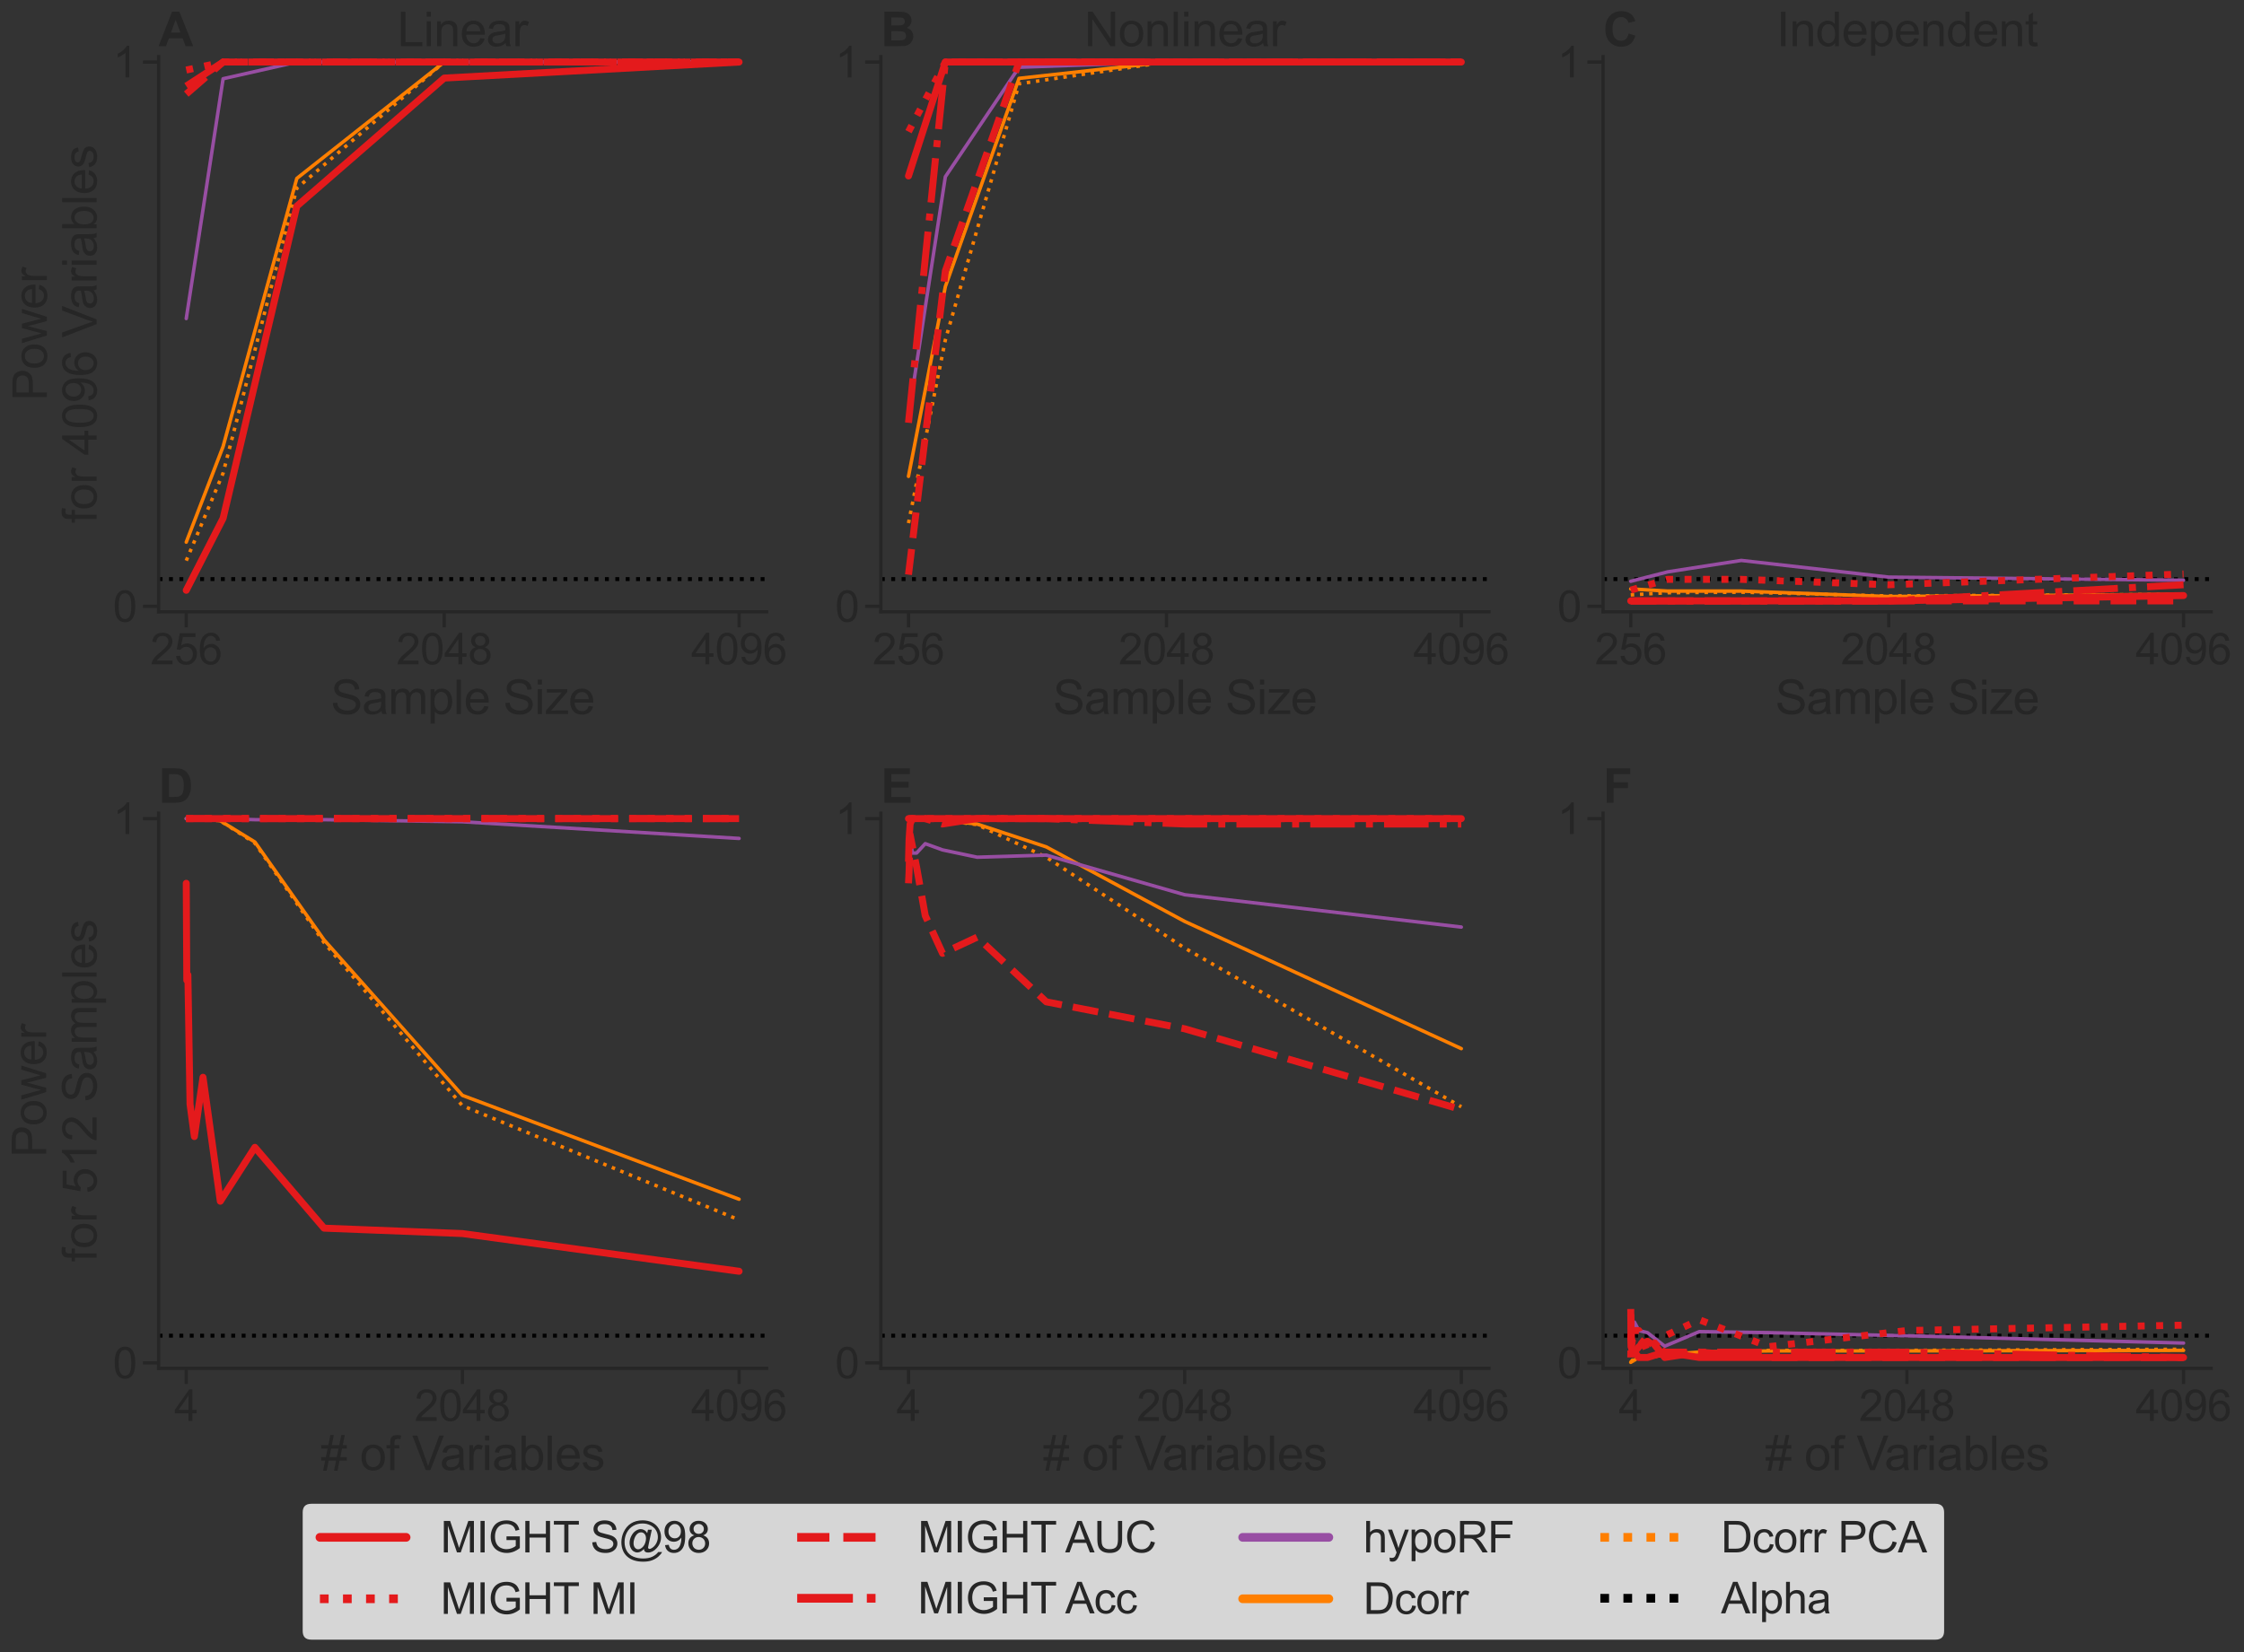 <?xml version="1.0" encoding="utf-8" standalone="no"?>
<!DOCTYPE svg PUBLIC "-//W3C//DTD SVG 1.1//EN"
  "http://www.w3.org/Graphics/SVG/1.1/DTD/svg11.dtd">
<svg xmlns:xlink="http://www.w3.org/1999/xlink" width="1288.943pt" height="949.284pt" viewBox="0 0 1288.943 949.284" xmlns="http://www.w3.org/2000/svg" version="1.1">
 <rect x="0" y="0" width="1288.943" height="949.284" fill="#333333" stroke="none"/>
 <defs>
  <style type="text/css">*{stroke-linejoin: round; stroke-linecap: butt}</style>
 </defs>
 <g id="figure_1">
  <g id="patch_1">
   <path d="M 0 949.284 
L 1288.943 949.284 
L 1288.943 0 
L 0 0 
L 0 949.284 
z
" style="fill: none"/>
  </g>
  <g id="axes_1">
   <g id="patch_2">
    <path d="M 91.108 351.486 
L 440.392 351.486 
L 440.392 32.526 
L 91.108 32.526 
L 91.108 351.486 
z
" style="fill: none"/>
   </g>
   <g id="matplotlib.axis_1">
    <g id="xtick_1">
     <g id="line2d_1">
      <defs>
       <path id="mfb5328a567" d="M 0 0 
L 0 9 
" style="stroke: #262626; stroke-width: 1.875"/>
      </defs>
      <g>
       <use xlink:href="#mfb5328a567" x="106.985" y="351.486" style="fill: #262626; stroke: #262626; stroke-width: 1.875"/>
      </g>
     </g>
     <g id="text_1">
      <!-- 256 -->
      <g style="fill: #262626" transform="translate(86.34 381.702) scale(0.247 -0.247)">
       <defs>
        <path id="ArialMT-32" d="M 3222 541 
L 3222 0 
L 194 0 
Q 188 203 259 391 
Q 375 700 629 1000 
Q 884 1300 1366 1694 
Q 2113 2306 2375 2664 
Q 2638 3022 2638 3341 
Q 2638 3675 2398 3904 
Q 2159 4134 1775 4134 
Q 1369 4134 1125 3890 
Q 881 3647 878 3216 
L 300 3275 
Q 359 3922 746 4261 
Q 1134 4600 1788 4600 
Q 2447 4600 2831 4234 
Q 3216 3869 3216 3328 
Q 3216 3053 3103 2787 
Q 2991 2522 2730 2228 
Q 2469 1934 1863 1422 
Q 1356 997 1212 845 
Q 1069 694 975 541 
L 3222 541 
z
" transform="scale(0.016)"/>
        <path id="ArialMT-35" d="M 266 1200 
L 856 1250 
Q 922 819 1161 601 
Q 1400 384 1738 384 
Q 2144 384 2425 690 
Q 2706 997 2706 1503 
Q 2706 1984 2436 2262 
Q 2166 2541 1728 2541 
Q 1456 2541 1237 2417 
Q 1019 2294 894 2097 
L 366 2166 
L 809 4519 
L 3088 4519 
L 3088 3981 
L 1259 3981 
L 1013 2750 
Q 1425 3038 1878 3038 
Q 2478 3038 2890 2622 
Q 3303 2206 3303 1553 
Q 3303 931 2941 478 
Q 2500 -78 1738 -78 
Q 1113 -78 717 272 
Q 322 622 266 1200 
z
" transform="scale(0.016)"/>
        <path id="ArialMT-36" d="M 3184 3459 
L 2625 3416 
Q 2550 3747 2413 3897 
Q 2184 4138 1850 4138 
Q 1581 4138 1378 3988 
Q 1113 3794 959 3422 
Q 806 3050 800 2363 
Q 1003 2672 1297 2822 
Q 1591 2972 1913 2972 
Q 2475 2972 2870 2558 
Q 3266 2144 3266 1488 
Q 3266 1056 3080 686 
Q 2894 316 2569 119 
Q 2244 -78 1831 -78 
Q 1128 -78 684 439 
Q 241 956 241 2144 
Q 241 3472 731 4075 
Q 1159 4600 1884 4600 
Q 2425 4600 2770 4297 
Q 3116 3994 3184 3459 
z
M 888 1484 
Q 888 1194 1011 928 
Q 1134 663 1356 523 
Q 1578 384 1822 384 
Q 2178 384 2434 671 
Q 2691 959 2691 1453 
Q 2691 1928 2437 2201 
Q 2184 2475 1800 2475 
Q 1419 2475 1153 2201 
Q 888 1928 888 1484 
z
" transform="scale(0.016)"/>
       </defs>
       <use xlink:href="#ArialMT-32"/>
       <use xlink:href="#ArialMT-35" x="55.615"/>
       <use xlink:href="#ArialMT-36" x="111.23"/>
      </g>
     </g>
    </g>
    <g id="xtick_2">
     <g id="line2d_2">
      <g>
       <use xlink:href="#mfb5328a567" x="255.166" y="351.486" style="fill: #262626; stroke: #262626; stroke-width: 1.875"/>
      </g>
     </g>
     <g id="text_2">
      <!-- 2048 -->
      <g style="fill: #262626" transform="translate(227.639 381.702) scale(0.247 -0.247)">
       <defs>
        <path id="ArialMT-30" d="M 266 2259 
Q 266 3072 433 3567 
Q 600 4063 929 4331 
Q 1259 4600 1759 4600 
Q 2128 4600 2406 4451 
Q 2684 4303 2865 4023 
Q 3047 3744 3150 3342 
Q 3253 2941 3253 2259 
Q 3253 1453 3087 958 
Q 2922 463 2592 192 
Q 2263 -78 1759 -78 
Q 1097 -78 719 397 
Q 266 969 266 2259 
z
M 844 2259 
Q 844 1131 1108 757 
Q 1372 384 1759 384 
Q 2147 384 2411 759 
Q 2675 1134 2675 2259 
Q 2675 3391 2411 3762 
Q 2147 4134 1753 4134 
Q 1366 4134 1134 3806 
Q 844 3388 844 2259 
z
" transform="scale(0.016)"/>
        <path id="ArialMT-34" d="M 2069 0 
L 2069 1097 
L 81 1097 
L 81 1613 
L 2172 4581 
L 2631 4581 
L 2631 1613 
L 3250 1613 
L 3250 1097 
L 2631 1097 
L 2631 0 
L 2069 0 
z
M 2069 1613 
L 2069 3678 
L 634 1613 
L 2069 1613 
z
" transform="scale(0.016)"/>
        <path id="ArialMT-38" d="M 1131 2484 
Q 781 2613 612 2850 
Q 444 3088 444 3419 
Q 444 3919 803 4259 
Q 1163 4600 1759 4600 
Q 2359 4600 2725 4251 
Q 3091 3903 3091 3403 
Q 3091 3084 2923 2848 
Q 2756 2613 2416 2484 
Q 2838 2347 3058 2040 
Q 3278 1734 3278 1309 
Q 3278 722 2862 322 
Q 2447 -78 1769 -78 
Q 1091 -78 675 323 
Q 259 725 259 1325 
Q 259 1772 486 2073 
Q 713 2375 1131 2484 
z
M 1019 3438 
Q 1019 3113 1228 2906 
Q 1438 2700 1772 2700 
Q 2097 2700 2305 2904 
Q 2513 3109 2513 3406 
Q 2513 3716 2298 3927 
Q 2084 4138 1766 4138 
Q 1444 4138 1231 3931 
Q 1019 3725 1019 3438 
z
M 838 1322 
Q 838 1081 952 856 
Q 1066 631 1291 507 
Q 1516 384 1775 384 
Q 2178 384 2440 643 
Q 2703 903 2703 1303 
Q 2703 1709 2433 1975 
Q 2163 2241 1756 2241 
Q 1359 2241 1098 1978 
Q 838 1716 838 1322 
z
" transform="scale(0.016)"/>
       </defs>
       <use xlink:href="#ArialMT-32"/>
       <use xlink:href="#ArialMT-30" x="55.615"/>
       <use xlink:href="#ArialMT-34" x="111.23"/>
       <use xlink:href="#ArialMT-38" x="166.846"/>
      </g>
     </g>
    </g>
    <g id="xtick_3">
     <g id="line2d_3">
      <g>
       <use xlink:href="#mfb5328a567" x="424.515" y="351.486" style="fill: #262626; stroke: #262626; stroke-width: 1.875"/>
      </g>
     </g>
     <g id="text_3">
      <!-- 4096 -->
      <g style="fill: #262626" transform="translate(396.989 381.702) scale(0.247 -0.247)">
       <defs>
        <path id="ArialMT-39" d="M 350 1059 
L 891 1109 
Q 959 728 1153 556 
Q 1347 384 1650 384 
Q 1909 384 2104 503 
Q 2300 622 2425 820 
Q 2550 1019 2634 1356 
Q 2719 1694 2719 2044 
Q 2719 2081 2716 2156 
Q 2547 1888 2255 1720 
Q 1963 1553 1622 1553 
Q 1053 1553 659 1965 
Q 266 2378 266 3053 
Q 266 3750 677 4175 
Q 1088 4600 1706 4600 
Q 2153 4600 2523 4359 
Q 2894 4119 3086 3673 
Q 3278 3228 3278 2384 
Q 3278 1506 3087 986 
Q 2897 466 2520 194 
Q 2144 -78 1638 -78 
Q 1100 -78 759 220 
Q 419 519 350 1059 
z
M 2653 3081 
Q 2653 3566 2395 3850 
Q 2138 4134 1775 4134 
Q 1400 4134 1122 3828 
Q 844 3522 844 3034 
Q 844 2597 1108 2323 
Q 1372 2050 1759 2050 
Q 2150 2050 2401 2323 
Q 2653 2597 2653 3081 
z
" transform="scale(0.016)"/>
       </defs>
       <use xlink:href="#ArialMT-34"/>
       <use xlink:href="#ArialMT-30" x="55.615"/>
       <use xlink:href="#ArialMT-39" x="111.23"/>
       <use xlink:href="#ArialMT-36" x="166.846"/>
      </g>
     </g>
    </g>
    <g id="text_4">
     <!-- Sample Size -->
     <g style="fill: #262626" transform="translate(189.967 410.276) scale(0.27 -0.27)">
      <defs>
       <path id="ArialMT-53" d="M 288 1472 
L 859 1522 
Q 900 1178 1048 958 
Q 1197 738 1509 602 
Q 1822 466 2213 466 
Q 2559 466 2825 569 
Q 3091 672 3220 851 
Q 3350 1031 3350 1244 
Q 3350 1459 3225 1620 
Q 3100 1781 2813 1891 
Q 2628 1963 1997 2114 
Q 1366 2266 1113 2400 
Q 784 2572 623 2826 
Q 463 3081 463 3397 
Q 463 3744 659 4045 
Q 856 4347 1234 4503 
Q 1613 4659 2075 4659 
Q 2584 4659 2973 4495 
Q 3363 4331 3572 4012 
Q 3781 3694 3797 3291 
L 3216 3247 
Q 3169 3681 2898 3903 
Q 2628 4125 2100 4125 
Q 1550 4125 1298 3923 
Q 1047 3722 1047 3438 
Q 1047 3191 1225 3031 
Q 1400 2872 2139 2705 
Q 2878 2538 3153 2413 
Q 3553 2228 3743 1945 
Q 3934 1663 3934 1294 
Q 3934 928 3725 604 
Q 3516 281 3123 101 
Q 2731 -78 2241 -78 
Q 1619 -78 1198 103 
Q 778 284 539 648 
Q 300 1013 288 1472 
z
" transform="scale(0.016)"/>
       <path id="ArialMT-61" d="M 2588 409 
Q 2275 144 1986 34 
Q 1697 -75 1366 -75 
Q 819 -75 525 192 
Q 231 459 231 875 
Q 231 1119 342 1320 
Q 453 1522 633 1644 
Q 813 1766 1038 1828 
Q 1203 1872 1538 1913 
Q 2219 1994 2541 2106 
Q 2544 2222 2544 2253 
Q 2544 2597 2384 2738 
Q 2169 2928 1744 2928 
Q 1347 2928 1158 2789 
Q 969 2650 878 2297 
L 328 2372 
Q 403 2725 575 2942 
Q 747 3159 1072 3276 
Q 1397 3394 1825 3394 
Q 2250 3394 2515 3294 
Q 2781 3194 2906 3042 
Q 3031 2891 3081 2659 
Q 3109 2516 3109 2141 
L 3109 1391 
Q 3109 606 3145 398 
Q 3181 191 3288 0 
L 2700 0 
Q 2613 175 2588 409 
z
M 2541 1666 
Q 2234 1541 1622 1453 
Q 1275 1403 1131 1340 
Q 988 1278 909 1158 
Q 831 1038 831 891 
Q 831 666 1001 516 
Q 1172 366 1500 366 
Q 1825 366 2078 508 
Q 2331 650 2450 897 
Q 2541 1088 2541 1459 
L 2541 1666 
z
" transform="scale(0.016)"/>
       <path id="ArialMT-6d" d="M 422 0 
L 422 3319 
L 925 3319 
L 925 2853 
Q 1081 3097 1340 3245 
Q 1600 3394 1931 3394 
Q 2300 3394 2536 3241 
Q 2772 3088 2869 2813 
Q 3263 3394 3894 3394 
Q 4388 3394 4653 3120 
Q 4919 2847 4919 2278 
L 4919 0 
L 4359 0 
L 4359 2091 
Q 4359 2428 4304 2576 
Q 4250 2725 4106 2815 
Q 3963 2906 3769 2906 
Q 3419 2906 3187 2673 
Q 2956 2441 2956 1928 
L 2956 0 
L 2394 0 
L 2394 2156 
Q 2394 2531 2256 2718 
Q 2119 2906 1806 2906 
Q 1569 2906 1367 2781 
Q 1166 2656 1075 2415 
Q 984 2175 984 1722 
L 984 0 
L 422 0 
z
" transform="scale(0.016)"/>
       <path id="ArialMT-70" d="M 422 -1272 
L 422 3319 
L 934 3319 
L 934 2888 
Q 1116 3141 1344 3267 
Q 1572 3394 1897 3394 
Q 2322 3394 2647 3175 
Q 2972 2956 3137 2557 
Q 3303 2159 3303 1684 
Q 3303 1175 3120 767 
Q 2938 359 2589 142 
Q 2241 -75 1856 -75 
Q 1575 -75 1351 44 
Q 1128 163 984 344 
L 984 -1272 
L 422 -1272 
z
M 931 1641 
Q 931 1000 1190 694 
Q 1450 388 1819 388 
Q 2194 388 2461 705 
Q 2728 1022 2728 1688 
Q 2728 2322 2467 2637 
Q 2206 2953 1844 2953 
Q 1484 2953 1207 2617 
Q 931 2281 931 1641 
z
" transform="scale(0.016)"/>
       <path id="ArialMT-6c" d="M 409 0 
L 409 4581 
L 972 4581 
L 972 0 
L 409 0 
z
" transform="scale(0.016)"/>
       <path id="ArialMT-65" d="M 2694 1069 
L 3275 997 
Q 3138 488 2766 206 
Q 2394 -75 1816 -75 
Q 1088 -75 661 373 
Q 234 822 234 1631 
Q 234 2469 665 2931 
Q 1097 3394 1784 3394 
Q 2450 3394 2872 2941 
Q 3294 2488 3294 1666 
Q 3294 1616 3291 1516 
L 816 1516 
Q 847 969 1125 678 
Q 1403 388 1819 388 
Q 2128 388 2347 550 
Q 2566 713 2694 1069 
z
M 847 1978 
L 2700 1978 
Q 2663 2397 2488 2606 
Q 2219 2931 1791 2931 
Q 1403 2931 1139 2672 
Q 875 2413 847 1978 
z
" transform="scale(0.016)"/>
       <path id="ArialMT-20" transform="scale(0.016)"/>
       <path id="ArialMT-69" d="M 425 3934 
L 425 4581 
L 988 4581 
L 988 3934 
L 425 3934 
z
M 425 0 
L 425 3319 
L 988 3319 
L 988 0 
L 425 0 
z
" transform="scale(0.016)"/>
       <path id="ArialMT-7a" d="M 125 0 
L 125 456 
L 2238 2881 
Q 1878 2863 1603 2863 
L 250 2863 
L 250 3319 
L 2963 3319 
L 2963 2947 
L 1166 841 
L 819 456 
Q 1197 484 1528 484 
L 3063 484 
L 3063 0 
L 125 0 
z
" transform="scale(0.016)"/>
      </defs>
      <use xlink:href="#ArialMT-53"/>
      <use xlink:href="#ArialMT-61" x="66.699"/>
      <use xlink:href="#ArialMT-6d" x="122.314"/>
      <use xlink:href="#ArialMT-70" x="205.615"/>
      <use xlink:href="#ArialMT-6c" x="261.23"/>
      <use xlink:href="#ArialMT-65" x="283.447"/>
      <use xlink:href="#ArialMT-20" x="339.062"/>
      <use xlink:href="#ArialMT-53" x="366.846"/>
      <use xlink:href="#ArialMT-69" x="433.545"/>
      <use xlink:href="#ArialMT-7a" x="455.762"/>
      <use xlink:href="#ArialMT-65" x="505.762"/>
     </g>
    </g>
   </g>
   <g id="matplotlib.axis_2">
    <g id="ytick_1">
     <g id="line2d_4">
      <defs>
       <path id="m4e1175b964" d="M 0 0 
L -9 0 
" style="stroke: #262626; stroke-width: 1.875"/>
      </defs>
      <g>
       <use xlink:href="#m4e1175b964" x="91.108" y="348.359" style="fill: #262626; stroke: #262626; stroke-width: 1.875"/>
      </g>
     </g>
     <g id="text_5">
      <!-- 0 -->
      <g style="fill: #262626" transform="translate(64.845 357.217) scale(0.247 -0.247)">
       <use xlink:href="#ArialMT-30"/>
      </g>
     </g>
    </g>
    <g id="ytick_2">
     <g id="line2d_5">
      <g>
       <use xlink:href="#m4e1175b964" x="91.108" y="35.653" style="fill: #262626; stroke: #262626; stroke-width: 1.875"/>
      </g>
     </g>
     <g id="text_6">
      <!-- 1 -->
      <g style="fill: #262626" transform="translate(64.845 44.511) scale(0.247 -0.247)">
       <defs>
        <path id="ArialMT-31" d="M 2384 0 
L 1822 0 
L 1822 3584 
Q 1619 3391 1289 3197 
Q 959 3003 697 2906 
L 697 3450 
Q 1169 3672 1522 3987 
Q 1875 4303 2022 4600 
L 2384 4600 
L 2384 0 
z
" transform="scale(0.016)"/>
       </defs>
       <use xlink:href="#ArialMT-31"/>
      </g>
     </g>
    </g>
    <g id="text_7">
     <!-- Power -->
     <g style="fill: #262626" transform="translate(26.921 230.27) rotate(-90) scale(0.27 -0.27)">
      <defs>
       <path id="ArialMT-50" d="M 494 0 
L 494 4581 
L 2222 4581 
Q 2678 4581 2919 4538 
Q 3256 4481 3484 4323 
Q 3713 4166 3852 3881 
Q 3991 3597 3991 3256 
Q 3991 2672 3619 2267 
Q 3247 1863 2275 1863 
L 1100 1863 
L 1100 0 
L 494 0 
z
M 1100 2403 
L 2284 2403 
Q 2872 2403 3119 2622 
Q 3366 2841 3366 3238 
Q 3366 3525 3220 3729 
Q 3075 3934 2838 4000 
Q 2684 4041 2272 4041 
L 1100 4041 
L 1100 2403 
z
" transform="scale(0.016)"/>
       <path id="ArialMT-6f" d="M 213 1659 
Q 213 2581 725 3025 
Q 1153 3394 1769 3394 
Q 2453 3394 2887 2945 
Q 3322 2497 3322 1706 
Q 3322 1066 3130 698 
Q 2938 331 2570 128 
Q 2203 -75 1769 -75 
Q 1072 -75 642 372 
Q 213 819 213 1659 
z
M 791 1659 
Q 791 1022 1069 705 
Q 1347 388 1769 388 
Q 2188 388 2466 706 
Q 2744 1025 2744 1678 
Q 2744 2294 2464 2611 
Q 2184 2928 1769 2928 
Q 1347 2928 1069 2612 
Q 791 2297 791 1659 
z
" transform="scale(0.016)"/>
       <path id="ArialMT-77" d="M 1034 0 
L 19 3319 
L 600 3319 
L 1128 1403 
L 1325 691 
Q 1338 744 1497 1375 
L 2025 3319 
L 2603 3319 
L 3100 1394 
L 3266 759 
L 3456 1400 
L 4025 3319 
L 4572 3319 
L 3534 0 
L 2950 0 
L 2422 1988 
L 2294 2553 
L 1622 0 
L 1034 0 
z
" transform="scale(0.016)"/>
       <path id="ArialMT-72" d="M 416 0 
L 416 3319 
L 922 3319 
L 922 2816 
Q 1116 3169 1280 3281 
Q 1444 3394 1641 3394 
Q 1925 3394 2219 3213 
L 2025 2691 
Q 1819 2813 1613 2813 
Q 1428 2813 1281 2702 
Q 1134 2591 1072 2394 
Q 978 2094 978 1738 
L 978 0 
L 416 0 
z
" transform="scale(0.016)"/>
      </defs>
      <use xlink:href="#ArialMT-50"/>
      <use xlink:href="#ArialMT-6f" x="66.699"/>
      <use xlink:href="#ArialMT-77" x="122.314"/>
      <use xlink:href="#ArialMT-65" x="194.531"/>
      <use xlink:href="#ArialMT-72" x="250.146"/>
     </g>
     <!-- for 4096 Variables -->
     <g style="fill: #262626" transform="translate(55.479 300.571) rotate(-90) scale(0.27 -0.27)">
      <defs>
       <path id="ArialMT-66" d="M 556 0 
L 556 2881 
L 59 2881 
L 59 3319 
L 556 3319 
L 556 3672 
Q 556 4006 616 4169 
Q 697 4388 901 4523 
Q 1106 4659 1475 4659 
Q 1713 4659 2000 4603 
L 1916 4113 
Q 1741 4144 1584 4144 
Q 1328 4144 1222 4034 
Q 1116 3925 1116 3625 
L 1116 3319 
L 1763 3319 
L 1763 2881 
L 1116 2881 
L 1116 0 
L 556 0 
z
" transform="scale(0.016)"/>
       <path id="ArialMT-56" d="M 1803 0 
L 28 4581 
L 684 4581 
L 1875 1253 
Q 2019 853 2116 503 
Q 2222 878 2363 1253 
L 3600 4581 
L 4219 4581 
L 2425 0 
L 1803 0 
z
" transform="scale(0.016)"/>
       <path id="ArialMT-62" d="M 941 0 
L 419 0 
L 419 4581 
L 981 4581 
L 981 2947 
Q 1338 3394 1891 3394 
Q 2197 3394 2470 3270 
Q 2744 3147 2920 2923 
Q 3097 2700 3197 2384 
Q 3297 2069 3297 1709 
Q 3297 856 2875 390 
Q 2453 -75 1863 -75 
Q 1275 -75 941 416 
L 941 0 
z
M 934 1684 
Q 934 1088 1097 822 
Q 1363 388 1816 388 
Q 2184 388 2453 708 
Q 2722 1028 2722 1663 
Q 2722 2313 2464 2622 
Q 2206 2931 1841 2931 
Q 1472 2931 1203 2611 
Q 934 2291 934 1684 
z
" transform="scale(0.016)"/>
       <path id="ArialMT-73" d="M 197 991 
L 753 1078 
Q 800 744 1014 566 
Q 1228 388 1613 388 
Q 2000 388 2187 545 
Q 2375 703 2375 916 
Q 2375 1106 2209 1216 
Q 2094 1291 1634 1406 
Q 1016 1563 777 1677 
Q 538 1791 414 1992 
Q 291 2194 291 2438 
Q 291 2659 392 2848 
Q 494 3038 669 3163 
Q 800 3259 1026 3326 
Q 1253 3394 1513 3394 
Q 1903 3394 2198 3281 
Q 2494 3169 2634 2976 
Q 2775 2784 2828 2463 
L 2278 2388 
Q 2241 2644 2061 2787 
Q 1881 2931 1553 2931 
Q 1166 2931 1000 2803 
Q 834 2675 834 2503 
Q 834 2394 903 2306 
Q 972 2216 1119 2156 
Q 1203 2125 1616 2013 
Q 2213 1853 2448 1751 
Q 2684 1650 2818 1456 
Q 2953 1263 2953 975 
Q 2953 694 2789 445 
Q 2625 197 2315 61 
Q 2006 -75 1616 -75 
Q 969 -75 630 194 
Q 291 463 197 991 
z
" transform="scale(0.016)"/>
      </defs>
      <use xlink:href="#ArialMT-66"/>
      <use xlink:href="#ArialMT-6f" x="27.783"/>
      <use xlink:href="#ArialMT-72" x="83.398"/>
      <use xlink:href="#ArialMT-20" x="116.699"/>
      <use xlink:href="#ArialMT-34" x="144.482"/>
      <use xlink:href="#ArialMT-30" x="200.098"/>
      <use xlink:href="#ArialMT-39" x="255.713"/>
      <use xlink:href="#ArialMT-36" x="311.328"/>
      <use xlink:href="#ArialMT-20" x="366.943"/>
      <use xlink:href="#ArialMT-56" x="394.727"/>
      <use xlink:href="#ArialMT-61" x="454.051"/>
      <use xlink:href="#ArialMT-72" x="509.666"/>
      <use xlink:href="#ArialMT-69" x="542.967"/>
      <use xlink:href="#ArialMT-61" x="565.184"/>
      <use xlink:href="#ArialMT-62" x="620.799"/>
      <use xlink:href="#ArialMT-6c" x="676.414"/>
      <use xlink:href="#ArialMT-65" x="698.631"/>
      <use xlink:href="#ArialMT-73" x="754.246"/>
     </g>
    </g>
   </g>
   <g id="line2d_6">
    <path d="M 91.108 332.724 
L 440.392 332.724 
" clip-path="url(#p6d15f1cd50)" style="fill: none; stroke-dasharray: 2.25,3.712; stroke-dashoffset: 0; stroke: #000000; stroke-width: 2.25"/>
   </g>
   <g id="line2d_7">
    <path d="M 106.985 322.118 
L 128.153 271.823 
L 170.491 108.128 
L 255.166 35.653 
L 424.515 35.653 
" clip-path="url(#p6d15f1cd50)" style="fill: none; stroke-dasharray: 2,3.3; stroke-dashoffset: 0; stroke: #ff7f00; stroke-width: 2"/>
   </g>
   <g id="line2d_8">
    <path d="M 106.985 311.497 
L 128.153 256.515 
L 170.491 102.505 
L 255.166 35.653 
L 424.515 35.653 
" clip-path="url(#p6d15f1cd50)" style="fill: none; stroke: #ff7f00; stroke-width: 2; stroke-linecap: round"/>
   </g>
   <g id="line2d_9">
    <path d="M 106.985 183.02 
L 128.153 45.238 
L 170.491 35.653 
L 255.166 35.653 
L 424.515 35.653 
" clip-path="url(#p6d15f1cd50)" style="fill: none; stroke: #984ea3; stroke-width: 2; stroke-linecap: round"/>
   </g>
   <g id="line2d_10">
    <path d="M 106.985 49.449 
L 128.153 35.653 
L 170.491 35.653 
L 255.166 35.653 
L 424.515 35.653 
" clip-path="url(#p6d15f1cd50)" style="fill: none; stroke-dasharray: 25.6,6.4,4,6.4; stroke-dashoffset: 0; stroke: #e41a1c; stroke-width: 4"/>
   </g>
   <g id="line2d_11">
    <path d="M 106.985 54.048 
L 128.153 35.653 
L 170.491 35.653 
L 255.166 35.653 
L 424.515 35.653 
" clip-path="url(#p6d15f1cd50)" style="fill: none; stroke-dasharray: 14.8,6.4; stroke-dashoffset: 0; stroke: #e41a1c; stroke-width: 4"/>
   </g>
   <g id="line2d_12">
    <path d="M 106.985 40.252 
L 128.153 35.653 
L 170.491 35.653 
L 255.166 35.653 
L 424.515 35.653 
" clip-path="url(#p6d15f1cd50)" style="fill: none; stroke-dasharray: 4,6.6; stroke-dashoffset: 0; stroke: #e41a1c; stroke-width: 4"/>
   </g>
   <g id="line2d_13">
    <path d="M 106.985 339.162 
L 128.153 297.774 
L 170.491 118.428 
L 255.166 44.85 
L 424.515 35.653 
" clip-path="url(#p6d15f1cd50)" style="fill: none; stroke: #e41a1c; stroke-width: 4; stroke-linecap: round"/>
   </g>
   <g id="patch_3">
    <path d="M 91.108 351.486 
L 91.108 32.526 
" style="fill: none; stroke: #262626; stroke-width: 1.875; stroke-linejoin: miter; stroke-linecap: square"/>
   </g>
   <g id="patch_4">
    <path d="M 91.108 351.486 
L 440.392 351.486 
" style="fill: none; stroke: #262626; stroke-width: 1.875; stroke-linejoin: miter; stroke-linecap: square"/>
   </g>
   <g id="text_8">
    <!-- Linear -->
    <g style="fill: #262626" transform="translate(228.226 26.526) scale(0.27 -0.27)">
     <defs>
      <path id="ArialMT-4c" d="M 469 0 
L 469 4581 
L 1075 4581 
L 1075 541 
L 3331 541 
L 3331 0 
L 469 0 
z
" transform="scale(0.016)"/>
      <path id="ArialMT-6e" d="M 422 0 
L 422 3319 
L 928 3319 
L 928 2847 
Q 1294 3394 1984 3394 
Q 2284 3394 2536 3286 
Q 2788 3178 2913 3003 
Q 3038 2828 3088 2588 
Q 3119 2431 3119 2041 
L 3119 0 
L 2556 0 
L 2556 2019 
Q 2556 2363 2490 2533 
Q 2425 2703 2258 2804 
Q 2091 2906 1866 2906 
Q 1506 2906 1245 2678 
Q 984 2450 984 1813 
L 984 0 
L 422 0 
z
" transform="scale(0.016)"/>
     </defs>
     <use xlink:href="#ArialMT-4c"/>
     <use xlink:href="#ArialMT-69" x="55.615"/>
     <use xlink:href="#ArialMT-6e" x="77.832"/>
     <use xlink:href="#ArialMT-65" x="133.447"/>
     <use xlink:href="#ArialMT-61" x="189.062"/>
     <use xlink:href="#ArialMT-72" x="244.678"/>
    </g>
   </g>
   <g id="text_9">
    <!-- A -->
    <g style="fill: #262626" transform="translate(91.108 26.526) scale(0.27 -0.27)">
     <defs>
      <path id="Arial-BoldMT-41" d="M 4597 0 
L 3591 0 
L 3191 1041 
L 1359 1041 
L 981 0 
L 0 0 
L 1784 4581 
L 2763 4581 
L 4597 0 
z
M 2894 1813 
L 2263 3513 
L 1644 1813 
L 2894 1813 
z
" transform="scale(0.016)"/>
     </defs>
     <use xlink:href="#Arial-BoldMT-41"/>
    </g>
   </g>
  </g>
  <g id="axes_2">
   <g id="patch_5">
    <path d="M 505.959 351.486 
L 855.243 351.486 
L 855.243 32.526 
L 505.959 32.526 
L 505.959 351.486 
z
" style="fill: none"/>
   </g>
   <g id="matplotlib.axis_3">
    <g id="xtick_4">
     <g id="line2d_14">
      <g>
       <use xlink:href="#mfb5328a567" x="521.835" y="351.486" style="fill: #262626; stroke: #262626; stroke-width: 1.875"/>
      </g>
     </g>
     <g id="text_10">
      <!-- 256 -->
      <g style="fill: #262626" transform="translate(501.19 381.702) scale(0.247 -0.247)">
       <use xlink:href="#ArialMT-32"/>
       <use xlink:href="#ArialMT-35" x="55.615"/>
       <use xlink:href="#ArialMT-36" x="111.23"/>
      </g>
     </g>
    </g>
    <g id="xtick_5">
     <g id="line2d_15">
      <g>
       <use xlink:href="#mfb5328a567" x="670.016" y="351.486" style="fill: #262626; stroke: #262626; stroke-width: 1.875"/>
      </g>
     </g>
     <g id="text_11">
      <!-- 2048 -->
      <g style="fill: #262626" transform="translate(642.49 381.702) scale(0.247 -0.247)">
       <use xlink:href="#ArialMT-32"/>
       <use xlink:href="#ArialMT-30" x="55.615"/>
       <use xlink:href="#ArialMT-34" x="111.23"/>
       <use xlink:href="#ArialMT-38" x="166.846"/>
      </g>
     </g>
    </g>
    <g id="xtick_6">
     <g id="line2d_16">
      <g>
       <use xlink:href="#mfb5328a567" x="839.366" y="351.486" style="fill: #262626; stroke: #262626; stroke-width: 1.875"/>
      </g>
     </g>
     <g id="text_12">
      <!-- 4096 -->
      <g style="fill: #262626" transform="translate(811.839 381.702) scale(0.247 -0.247)">
       <use xlink:href="#ArialMT-34"/>
       <use xlink:href="#ArialMT-30" x="55.615"/>
       <use xlink:href="#ArialMT-39" x="111.23"/>
       <use xlink:href="#ArialMT-36" x="166.846"/>
      </g>
     </g>
    </g>
    <g id="text_13">
     <!-- Sample Size -->
     <g style="fill: #262626" transform="translate(604.817 410.276) scale(0.27 -0.27)">
      <use xlink:href="#ArialMT-53"/>
      <use xlink:href="#ArialMT-61" x="66.699"/>
      <use xlink:href="#ArialMT-6d" x="122.314"/>
      <use xlink:href="#ArialMT-70" x="205.615"/>
      <use xlink:href="#ArialMT-6c" x="261.23"/>
      <use xlink:href="#ArialMT-65" x="283.447"/>
      <use xlink:href="#ArialMT-20" x="339.062"/>
      <use xlink:href="#ArialMT-53" x="366.846"/>
      <use xlink:href="#ArialMT-69" x="433.545"/>
      <use xlink:href="#ArialMT-7a" x="455.762"/>
      <use xlink:href="#ArialMT-65" x="505.762"/>
     </g>
    </g>
   </g>
   <g id="matplotlib.axis_4">
    <g id="ytick_3">
     <g id="line2d_17">
      <g>
       <use xlink:href="#m4e1175b964" x="505.959" y="348.359" style="fill: #262626; stroke: #262626; stroke-width: 1.875"/>
      </g>
     </g>
     <g id="text_14">
      <!-- 0 -->
      <g style="fill: #262626" transform="translate(479.695 357.217) scale(0.247 -0.247)">
       <use xlink:href="#ArialMT-30"/>
      </g>
     </g>
    </g>
    <g id="ytick_4">
     <g id="line2d_18">
      <g>
       <use xlink:href="#m4e1175b964" x="505.959" y="35.653" style="fill: #262626; stroke: #262626; stroke-width: 1.875"/>
      </g>
     </g>
     <g id="text_15">
      <!-- 1 -->
      <g style="fill: #262626" transform="translate(479.695 44.511) scale(0.247 -0.247)">
       <use xlink:href="#ArialMT-31"/>
      </g>
     </g>
    </g>
   </g>
   <g id="line2d_19">
    <path d="M 505.959 332.724 
L 855.243 332.724 
" clip-path="url(#p754be87dfa)" style="fill: none; stroke-dasharray: 2.25,3.712; stroke-dashoffset: 0; stroke: #000000; stroke-width: 2.25"/>
   </g>
   <g id="line2d_20">
    <path d="M 521.835 300.563 
L 543.004 195.286 
L 585.341 48.149 
L 670.016 35.653 
L 839.366 35.653 
" clip-path="url(#p754be87dfa)" style="fill: none; stroke-dasharray: 2,3.3; stroke-dashoffset: 0; stroke: #ff7f00; stroke-width: 2"/>
   </g>
   <g id="line2d_21">
    <path d="M 521.835 273.697 
L 543.004 164.672 
L 585.341 45.025 
L 670.016 35.653 
L 839.366 35.653 
" clip-path="url(#p754be87dfa)" style="fill: none; stroke: #ff7f00; stroke-width: 2; stroke-linecap: round"/>
   </g>
   <g id="line2d_22">
    <path d="M 521.835 239.331 
L 543.004 101.549 
L 585.341 38.648 
L 670.016 35.653 
L 839.366 35.653 
" clip-path="url(#p754be87dfa)" style="fill: none; stroke: #984ea3; stroke-width: 2; stroke-linecap: round"/>
   </g>
   <g id="line2d_23">
    <path d="M 521.835 242.912 
L 543.004 35.653 
L 585.341 35.653 
L 670.016 35.653 
L 839.366 35.653 
" clip-path="url(#p754be87dfa)" style="fill: none; stroke-dasharray: 25.6,6.4,4,6.4; stroke-dashoffset: 0; stroke: #e41a1c; stroke-width: 4"/>
   </g>
   <g id="line2d_24">
    <path d="M 521.835 330.178 
L 543.004 155.645 
L 585.341 35.653 
L 670.016 35.653 
L 839.366 35.653 
" clip-path="url(#p754be87dfa)" style="fill: none; stroke-dasharray: 14.8,6.4; stroke-dashoffset: 0; stroke: #e41a1c; stroke-width: 4"/>
   </g>
   <g id="line2d_25">
    <path d="M 521.835 75.65 
L 543.004 35.653 
L 585.341 35.653 
L 670.016 35.653 
L 839.366 35.653 
" clip-path="url(#p754be87dfa)" style="fill: none; stroke-dasharray: 4,6.6; stroke-dashoffset: 0; stroke: #e41a1c; stroke-width: 4"/>
   </g>
   <g id="line2d_26">
    <path d="M 521.835 101.103 
L 543.004 35.653 
L 585.341 35.653 
L 670.016 35.653 
L 839.366 35.653 
" clip-path="url(#p754be87dfa)" style="fill: none; stroke: #e41a1c; stroke-width: 4; stroke-linecap: round"/>
   </g>
   <g id="patch_6">
    <path d="M 505.959 351.486 
L 505.959 32.526 
" style="fill: none; stroke: #262626; stroke-width: 1.875; stroke-linejoin: miter; stroke-linecap: square"/>
   </g>
   <g id="patch_7">
    <path d="M 505.959 351.486 
L 855.243 351.486 
" style="fill: none; stroke: #262626; stroke-width: 1.875; stroke-linejoin: miter; stroke-linecap: square"/>
   </g>
   <g id="text_16">
    <!-- Nonlinear -->
    <g style="fill: #262626" transform="translate(622.821 26.526) scale(0.27 -0.27)">
     <defs>
      <path id="ArialMT-4e" d="M 488 0 
L 488 4581 
L 1109 4581 
L 3516 984 
L 3516 4581 
L 4097 4581 
L 4097 0 
L 3475 0 
L 1069 3600 
L 1069 0 
L 488 0 
z
" transform="scale(0.016)"/>
     </defs>
     <use xlink:href="#ArialMT-4e"/>
     <use xlink:href="#ArialMT-6f" x="72.217"/>
     <use xlink:href="#ArialMT-6e" x="127.832"/>
     <use xlink:href="#ArialMT-6c" x="183.447"/>
     <use xlink:href="#ArialMT-69" x="205.664"/>
     <use xlink:href="#ArialMT-6e" x="227.881"/>
     <use xlink:href="#ArialMT-65" x="283.496"/>
     <use xlink:href="#ArialMT-61" x="339.111"/>
     <use xlink:href="#ArialMT-72" x="394.727"/>
    </g>
   </g>
   <g id="text_17">
    <!-- B -->
    <g style="fill: #262626" transform="translate(505.959 26.526) scale(0.27 -0.27)">
     <defs>
      <path id="Arial-BoldMT-42" d="M 469 4581 
L 2300 4581 
Q 2844 4581 3111 4536 
Q 3378 4491 3589 4347 
Q 3800 4203 3940 3964 
Q 4081 3725 4081 3428 
Q 4081 3106 3907 2837 
Q 3734 2569 3438 2434 
Q 3856 2313 4081 2019 
Q 4306 1725 4306 1328 
Q 4306 1016 4161 720 
Q 4016 425 3764 248 
Q 3513 72 3144 31 
Q 2913 6 2028 0 
L 469 0 
L 469 4581 
z
M 1394 3819 
L 1394 2759 
L 2000 2759 
Q 2541 2759 2672 2775 
Q 2909 2803 3045 2939 
Q 3181 3075 3181 3297 
Q 3181 3509 3064 3642 
Q 2947 3775 2716 3803 
Q 2578 3819 1925 3819 
L 1394 3819 
z
M 1394 1997 
L 1394 772 
L 2250 772 
Q 2750 772 2884 800 
Q 3091 838 3220 983 
Q 3350 1128 3350 1372 
Q 3350 1578 3250 1722 
Q 3150 1866 2961 1931 
Q 2772 1997 2141 1997 
L 1394 1997 
z
" transform="scale(0.016)"/>
     </defs>
     <use xlink:href="#Arial-BoldMT-42"/>
    </g>
   </g>
  </g>
  <g id="axes_3">
   <g id="patch_8">
    <path d="M 920.809 351.486 
L 1270.093 351.486 
L 1270.093 32.526 
L 920.809 32.526 
L 920.809 351.486 
z
" style="fill: none"/>
   </g>
   <g id="matplotlib.axis_5">
    <g id="xtick_7">
     <g id="line2d_27">
      <g>
       <use xlink:href="#mfb5328a567" x="936.686" y="351.486" style="fill: #262626; stroke: #262626; stroke-width: 1.875"/>
      </g>
     </g>
     <g id="text_18">
      <!-- 256 -->
      <g style="fill: #262626" transform="translate(916.041 381.702) scale(0.247 -0.247)">
       <use xlink:href="#ArialMT-32"/>
       <use xlink:href="#ArialMT-35" x="55.615"/>
       <use xlink:href="#ArialMT-36" x="111.23"/>
      </g>
     </g>
    </g>
    <g id="xtick_8">
     <g id="line2d_28">
      <g>
       <use xlink:href="#mfb5328a567" x="1084.867" y="351.486" style="fill: #262626; stroke: #262626; stroke-width: 1.875"/>
      </g>
     </g>
     <g id="text_19">
      <!-- 2048 -->
      <g style="fill: #262626" transform="translate(1057.34 381.702) scale(0.247 -0.247)">
       <use xlink:href="#ArialMT-32"/>
       <use xlink:href="#ArialMT-30" x="55.615"/>
       <use xlink:href="#ArialMT-34" x="111.23"/>
       <use xlink:href="#ArialMT-38" x="166.846"/>
      </g>
     </g>
    </g>
    <g id="xtick_9">
     <g id="line2d_29">
      <g>
       <use xlink:href="#mfb5328a567" x="1254.217" y="351.486" style="fill: #262626; stroke: #262626; stroke-width: 1.875"/>
      </g>
     </g>
     <g id="text_20">
      <!-- 4096 -->
      <g style="fill: #262626" transform="translate(1226.69 381.702) scale(0.247 -0.247)">
       <use xlink:href="#ArialMT-34"/>
       <use xlink:href="#ArialMT-30" x="55.615"/>
       <use xlink:href="#ArialMT-39" x="111.23"/>
       <use xlink:href="#ArialMT-36" x="166.846"/>
      </g>
     </g>
    </g>
    <g id="text_21">
     <!-- Sample Size -->
     <g style="fill: #262626" transform="translate(1019.668 410.276) scale(0.27 -0.27)">
      <use xlink:href="#ArialMT-53"/>
      <use xlink:href="#ArialMT-61" x="66.699"/>
      <use xlink:href="#ArialMT-6d" x="122.314"/>
      <use xlink:href="#ArialMT-70" x="205.615"/>
      <use xlink:href="#ArialMT-6c" x="261.23"/>
      <use xlink:href="#ArialMT-65" x="283.447"/>
      <use xlink:href="#ArialMT-20" x="339.062"/>
      <use xlink:href="#ArialMT-53" x="366.846"/>
      <use xlink:href="#ArialMT-69" x="433.545"/>
      <use xlink:href="#ArialMT-7a" x="455.762"/>
      <use xlink:href="#ArialMT-65" x="505.762"/>
     </g>
    </g>
   </g>
   <g id="matplotlib.axis_6">
    <g id="ytick_5">
     <g id="line2d_30">
      <g>
       <use xlink:href="#m4e1175b964" x="920.809" y="348.359" style="fill: #262626; stroke: #262626; stroke-width: 1.875"/>
      </g>
     </g>
     <g id="text_22">
      <!-- 0 -->
      <g style="fill: #262626" transform="translate(894.546 357.217) scale(0.247 -0.247)">
       <use xlink:href="#ArialMT-30"/>
      </g>
     </g>
    </g>
    <g id="ytick_6">
     <g id="line2d_31">
      <g>
       <use xlink:href="#m4e1175b964" x="920.809" y="35.653" style="fill: #262626; stroke: #262626; stroke-width: 1.875"/>
      </g>
     </g>
     <g id="text_23">
      <!-- 1 -->
      <g style="fill: #262626" transform="translate(894.546 44.511) scale(0.247 -0.247)">
       <use xlink:href="#ArialMT-31"/>
      </g>
     </g>
    </g>
   </g>
   <g id="line2d_32">
    <path d="M 920.809 332.724 
L 1270.093 332.724 
" clip-path="url(#p16b25302ad)" style="fill: none; stroke-dasharray: 2.25,3.712; stroke-dashoffset: 0; stroke: #000000; stroke-width: 2.25"/>
   </g>
   <g id="line2d_33">
    <path d="M 936.686 341.799 
L 957.855 340.549 
L 1000.192 340.237 
L 1084.867 342.424 
L 1254.217 341.486 
" clip-path="url(#p16b25302ad)" style="fill: none; stroke-dasharray: 2,3.3; stroke-dashoffset: 0; stroke: #ff7f00; stroke-width: 2"/>
   </g>
   <g id="line2d_34">
    <path d="M 936.686 338.362 
L 957.855 339.612 
L 1000.192 339.612 
L 1084.867 342.736 
L 1254.217 341.486 
" clip-path="url(#p16b25302ad)" style="fill: none; stroke: #ff7f00; stroke-width: 2; stroke-linecap: round"/>
   </g>
   <g id="line2d_35">
    <path d="M 936.686 333.982 
L 957.855 328.59 
L 1000.192 322.001 
L 1084.867 331.586 
L 1254.217 333.383 
" clip-path="url(#p16b25302ad)" style="fill: none; stroke: #984ea3; stroke-width: 2; stroke-linecap: round"/>
   </g>
   <g id="line2d_36">
    <path d="M 936.686 345.263 
L 957.855 345.263 
L 1000.192 345.263 
L 1084.867 345.263 
L 1254.217 335.975 
" clip-path="url(#p16b25302ad)" style="fill: none; stroke-dasharray: 25.6,6.4,4,6.4; stroke-dashoffset: 0; stroke: #e41a1c; stroke-width: 4"/>
   </g>
   <g id="line2d_37">
    <path d="M 936.686 345.263 
L 957.855 345.263 
L 1000.192 345.263 
L 1084.867 345.263 
L 1254.217 345.263 
" clip-path="url(#p16b25302ad)" style="fill: none; stroke-dasharray: 14.8,6.4; stroke-dashoffset: 0; stroke: #e41a1c; stroke-width: 4"/>
   </g>
   <g id="line2d_38">
    <path d="M 936.686 339.071 
L 957.855 332.879 
L 1000.192 332.879 
L 1084.867 335.975 
L 1254.217 329.782 
" clip-path="url(#p16b25302ad)" style="fill: none; stroke-dasharray: 4,6.6; stroke-dashoffset: 0; stroke: #e41a1c; stroke-width: 4"/>
   </g>
   <g id="line2d_39">
    <path d="M 936.686 345.263 
L 957.855 345.263 
L 1000.192 345.263 
L 1084.867 345.263 
L 1254.217 342.167 
" clip-path="url(#p16b25302ad)" style="fill: none; stroke: #e41a1c; stroke-width: 4; stroke-linecap: round"/>
   </g>
   <g id="patch_9">
    <path d="M 920.809 351.486 
L 920.809 32.526 
" style="fill: none; stroke: #262626; stroke-width: 1.875; stroke-linejoin: miter; stroke-linecap: square"/>
   </g>
   <g id="patch_10">
    <path d="M 920.809 351.486 
L 1270.093 351.486 
" style="fill: none; stroke: #262626; stroke-width: 1.875; stroke-linejoin: miter; stroke-linecap: square"/>
   </g>
   <g id="text_24">
    <!-- Independent -->
    <g style="fill: #262626" transform="translate(1020.385 26.526) scale(0.27 -0.27)">
     <defs>
      <path id="ArialMT-49" d="M 597 0 
L 597 4581 
L 1203 4581 
L 1203 0 
L 597 0 
z
" transform="scale(0.016)"/>
      <path id="ArialMT-64" d="M 2575 0 
L 2575 419 
Q 2259 -75 1647 -75 
Q 1250 -75 917 144 
Q 584 363 401 755 
Q 219 1147 219 1656 
Q 219 2153 384 2558 
Q 550 2963 881 3178 
Q 1213 3394 1622 3394 
Q 1922 3394 2156 3267 
Q 2391 3141 2538 2938 
L 2538 4581 
L 3097 4581 
L 3097 0 
L 2575 0 
z
M 797 1656 
Q 797 1019 1065 703 
Q 1334 388 1700 388 
Q 2069 388 2326 689 
Q 2584 991 2584 1609 
Q 2584 2291 2321 2609 
Q 2059 2928 1675 2928 
Q 1300 2928 1048 2622 
Q 797 2316 797 1656 
z
" transform="scale(0.016)"/>
      <path id="ArialMT-74" d="M 1650 503 
L 1731 6 
Q 1494 -44 1306 -44 
Q 1000 -44 831 53 
Q 663 150 594 308 
Q 525 466 525 972 
L 525 2881 
L 113 2881 
L 113 3319 
L 525 3319 
L 525 4141 
L 1084 4478 
L 1084 3319 
L 1650 3319 
L 1650 2881 
L 1084 2881 
L 1084 941 
Q 1084 700 1114 631 
Q 1144 563 1211 522 
Q 1278 481 1403 481 
Q 1497 481 1650 503 
z
" transform="scale(0.016)"/>
     </defs>
     <use xlink:href="#ArialMT-49"/>
     <use xlink:href="#ArialMT-6e" x="27.783"/>
     <use xlink:href="#ArialMT-64" x="83.398"/>
     <use xlink:href="#ArialMT-65" x="139.014"/>
     <use xlink:href="#ArialMT-70" x="194.629"/>
     <use xlink:href="#ArialMT-65" x="250.244"/>
     <use xlink:href="#ArialMT-6e" x="305.859"/>
     <use xlink:href="#ArialMT-64" x="361.475"/>
     <use xlink:href="#ArialMT-65" x="417.09"/>
     <use xlink:href="#ArialMT-6e" x="472.705"/>
     <use xlink:href="#ArialMT-74" x="528.32"/>
    </g>
   </g>
   <g id="text_25">
    <!-- C -->
    <g style="fill: #262626" transform="translate(920.809 26.526) scale(0.27 -0.27)">
     <defs>
      <path id="Arial-BoldMT-43" d="M 3397 1684 
L 4294 1400 
Q 4088 650 3608 286 
Q 3128 -78 2391 -78 
Q 1478 -78 890 545 
Q 303 1169 303 2250 
Q 303 3394 893 4026 
Q 1484 4659 2447 4659 
Q 3288 4659 3813 4163 
Q 4125 3869 4281 3319 
L 3366 3100 
Q 3284 3456 3026 3662 
Q 2769 3869 2400 3869 
Q 1891 3869 1573 3503 
Q 1256 3138 1256 2319 
Q 1256 1450 1568 1081 
Q 1881 713 2381 713 
Q 2750 713 3015 947 
Q 3281 1181 3397 1684 
z
" transform="scale(0.016)"/>
     </defs>
     <use xlink:href="#Arial-BoldMT-43"/>
    </g>
   </g>
  </g>
  <g id="axes_4">
   <g id="patch_11">
    <path d="M 91.108 786.186 
L 440.392 786.186 
L 440.392 467.226 
L 91.108 467.226 
L 91.108 786.186 
z
" style="fill: none"/>
   </g>
   <g id="matplotlib.axis_7">
    <g id="xtick_10">
     <g id="line2d_40">
      <g>
       <use xlink:href="#mfb5328a567" x="106.985" y="786.186" style="fill: #262626; stroke: #262626; stroke-width: 1.875"/>
      </g>
     </g>
     <g id="text_26">
      <!-- 4 -->
      <g style="fill: #262626" transform="translate(100.103 816.402) scale(0.247 -0.247)">
       <use xlink:href="#ArialMT-34"/>
      </g>
     </g>
    </g>
    <g id="xtick_11">
     <g id="line2d_41">
      <g>
       <use xlink:href="#mfb5328a567" x="265.595" y="786.186" style="fill: #262626; stroke: #262626; stroke-width: 1.875"/>
      </g>
     </g>
     <g id="text_27">
      <!-- 2048 -->
      <g style="fill: #262626" transform="translate(238.068 816.402) scale(0.247 -0.247)">
       <use xlink:href="#ArialMT-32"/>
       <use xlink:href="#ArialMT-30" x="55.615"/>
       <use xlink:href="#ArialMT-34" x="111.23"/>
       <use xlink:href="#ArialMT-38" x="166.846"/>
      </g>
     </g>
    </g>
    <g id="xtick_12">
     <g id="line2d_42">
      <g>
       <use xlink:href="#mfb5328a567" x="424.515" y="786.186" style="fill: #262626; stroke: #262626; stroke-width: 1.875"/>
      </g>
     </g>
     <g id="text_28">
      <!-- 4096 -->
      <g style="fill: #262626" transform="translate(396.989 816.402) scale(0.247 -0.247)">
       <use xlink:href="#ArialMT-34"/>
       <use xlink:href="#ArialMT-30" x="55.615"/>
       <use xlink:href="#ArialMT-39" x="111.23"/>
       <use xlink:href="#ArialMT-36" x="166.846"/>
      </g>
     </g>
    </g>
    <g id="text_29">
     <!-- # of Variables -->
     <g style="fill: #262626" transform="translate(184.202 844.647) scale(0.27 -0.27)">
      <defs>
       <path id="ArialMT-23" d="M 322 -78 
L 594 1253 
L 66 1253 
L 66 1719 
L 688 1719 
L 919 2853 
L 66 2853 
L 66 3319 
L 1013 3319 
L 1284 4659 
L 1753 4659 
L 1481 3319 
L 2466 3319 
L 2738 4659 
L 3209 4659 
L 2938 3319 
L 3478 3319 
L 3478 2853 
L 2844 2853 
L 2609 1719 
L 3478 1719 
L 3478 1253 
L 2516 1253 
L 2244 -78 
L 1775 -78 
L 2044 1253 
L 1063 1253 
L 791 -78 
L 322 -78 
z
M 1156 1719 
L 2138 1719 
L 2372 2853 
L 1388 2853 
L 1156 1719 
z
" transform="scale(0.016)"/>
      </defs>
      <use xlink:href="#ArialMT-23"/>
      <use xlink:href="#ArialMT-20" x="55.615"/>
      <use xlink:href="#ArialMT-6f" x="83.398"/>
      <use xlink:href="#ArialMT-66" x="139.014"/>
      <use xlink:href="#ArialMT-20" x="166.797"/>
      <use xlink:href="#ArialMT-56" x="194.58"/>
      <use xlink:href="#ArialMT-61" x="253.904"/>
      <use xlink:href="#ArialMT-72" x="309.52"/>
      <use xlink:href="#ArialMT-69" x="342.82"/>
      <use xlink:href="#ArialMT-61" x="365.037"/>
      <use xlink:href="#ArialMT-62" x="420.652"/>
      <use xlink:href="#ArialMT-6c" x="476.268"/>
      <use xlink:href="#ArialMT-65" x="498.484"/>
      <use xlink:href="#ArialMT-73" x="554.1"/>
     </g>
    </g>
   </g>
   <g id="matplotlib.axis_8">
    <g id="ytick_7">
     <g id="line2d_43">
      <g>
       <use xlink:href="#m4e1175b964" x="91.108" y="783.059" style="fill: #262626; stroke: #262626; stroke-width: 1.875"/>
      </g>
     </g>
     <g id="text_30">
      <!-- 0 -->
      <g style="fill: #262626" transform="translate(64.845 791.917) scale(0.247 -0.247)">
       <use xlink:href="#ArialMT-30"/>
      </g>
     </g>
    </g>
    <g id="ytick_8">
     <g id="line2d_44">
      <g>
       <use xlink:href="#m4e1175b964" x="91.108" y="470.353" style="fill: #262626; stroke: #262626; stroke-width: 1.875"/>
      </g>
     </g>
     <g id="text_31">
      <!-- 1 -->
      <g style="fill: #262626" transform="translate(64.845 479.211) scale(0.247 -0.247)">
       <use xlink:href="#ArialMT-31"/>
      </g>
     </g>
    </g>
    <g id="text_32">
     <!-- Power -->
     <g style="fill: #262626" transform="translate(26.526 664.97) rotate(-90) scale(0.27 -0.27)">
      <use xlink:href="#ArialMT-50"/>
      <use xlink:href="#ArialMT-6f" x="66.699"/>
      <use xlink:href="#ArialMT-77" x="122.314"/>
      <use xlink:href="#ArialMT-65" x="194.531"/>
      <use xlink:href="#ArialMT-72" x="250.146"/>
     </g>
     <!-- for 512 Samples -->
     <g style="fill: #262626" transform="translate(55.479 725.003) rotate(-90) scale(0.27 -0.27)">
      <use xlink:href="#ArialMT-66"/>
      <use xlink:href="#ArialMT-6f" x="27.783"/>
      <use xlink:href="#ArialMT-72" x="83.398"/>
      <use xlink:href="#ArialMT-20" x="116.699"/>
      <use xlink:href="#ArialMT-35" x="144.482"/>
      <use xlink:href="#ArialMT-31" x="200.098"/>
      <use xlink:href="#ArialMT-32" x="255.713"/>
      <use xlink:href="#ArialMT-20" x="311.328"/>
      <use xlink:href="#ArialMT-53" x="339.111"/>
      <use xlink:href="#ArialMT-61" x="405.811"/>
      <use xlink:href="#ArialMT-6d" x="461.426"/>
      <use xlink:href="#ArialMT-70" x="544.727"/>
      <use xlink:href="#ArialMT-6c" x="600.342"/>
      <use xlink:href="#ArialMT-65" x="622.559"/>
      <use xlink:href="#ArialMT-73" x="678.174"/>
     </g>
    </g>
   </g>
   <g id="line2d_45">
    <path d="M 91.108 767.424 
L 440.392 767.424 
" clip-path="url(#pbe5c892df9)" style="fill: none; stroke-dasharray: 2.25,3.712; stroke-dashoffset: 0; stroke: #000000; stroke-width: 2.25"/>
   </g>
   <g id="line2d_46">
    <path d="M 106.985 470.353 
L 107.295 470.353 
L 107.916 470.353 
L 109.157 470.353 
L 111.641 470.353 
L 116.607 470.353 
L 126.539 471.603 
L 146.404 484.411 
L 186.135 541.579 
L 265.595 635.297 
L 424.515 700.9 
" clip-path="url(#pbe5c892df9)" style="fill: none; stroke-dasharray: 2,3.3; stroke-dashoffset: 0; stroke: #ff7f00; stroke-width: 2"/>
   </g>
   <g id="line2d_47">
    <path d="M 106.985 470.353 
L 107.295 470.353 
L 107.916 470.353 
L 109.157 470.353 
L 111.641 470.353 
L 116.607 470.353 
L 126.539 471.603 
L 146.404 483.786 
L 186.135 540.017 
L 265.595 629.361 
L 424.515 689.029 
" clip-path="url(#pbe5c892df9)" style="fill: none; stroke: #ff7f00; stroke-width: 2; stroke-linecap: round"/>
   </g>
   <g id="line2d_48">
    <path d="M 106.985 470.353 
L 107.295 470.353 
L 107.916 470.353 
L 109.157 470.353 
L 111.641 470.353 
L 116.607 470.353 
L 126.539 470.353 
L 146.404 470.952 
L 186.135 470.952 
L 265.595 472.15 
L 424.515 481.735 
" clip-path="url(#pbe5c892df9)" style="fill: none; stroke: #984ea3; stroke-width: 2; stroke-linecap: round"/>
   </g>
   <g id="line2d_49">
    <path d="M 106.985 470.353 
L 107.295 470.353 
L 107.916 470.353 
L 109.157 470.353 
L 111.641 470.353 
L 116.607 470.353 
L 126.539 470.353 
L 146.404 470.353 
L 186.135 470.353 
L 265.595 470.353 
L 424.515 470.353 
" clip-path="url(#pbe5c892df9)" style="fill: none; stroke-dasharray: 25.6,6.4,4,6.4; stroke-dashoffset: 0; stroke: #e41a1c; stroke-width: 4"/>
   </g>
   <g id="line2d_50">
    <path d="M 106.985 470.353 
L 107.295 470.353 
L 107.916 470.353 
L 109.157 470.353 
L 111.641 470.353 
L 116.607 470.353 
L 126.539 470.353 
L 146.404 470.353 
L 186.135 470.353 
L 265.595 470.353 
L 424.515 470.353 
" clip-path="url(#pbe5c892df9)" style="fill: none; stroke-dasharray: 14.8,6.4; stroke-dashoffset: 0; stroke: #e41a1c; stroke-width: 4"/>
   </g>
   <g id="line2d_51">
    <path d="M 106.985 470.353 
L 107.295 470.353 
L 107.916 470.353 
L 109.157 470.353 
L 111.641 470.353 
L 116.607 470.353 
L 126.539 470.353 
L 146.404 470.353 
L 186.135 470.353 
L 265.595 470.353 
L 424.515 470.353 
" clip-path="url(#pbe5c892df9)" style="fill: none; stroke-dasharray: 4,6.6; stroke-dashoffset: 0; stroke: #e41a1c; stroke-width: 4"/>
   </g>
   <g id="line2d_52">
    <path d="M 106.985 507.506 
L 107.295 563.236 
L 107.916 560.14 
L 109.157 634.446 
L 111.641 653.023 
L 116.607 618.966 
L 126.539 690.176 
L 146.404 659.215 
L 186.135 705.657 
L 265.595 708.753 
L 424.515 730.425 
" clip-path="url(#pbe5c892df9)" style="fill: none; stroke: #e41a1c; stroke-width: 4; stroke-linecap: round"/>
   </g>
   <g id="patch_12">
    <path d="M 91.108 786.186 
L 91.108 467.226 
" style="fill: none; stroke: #262626; stroke-width: 1.875; stroke-linejoin: miter; stroke-linecap: square"/>
   </g>
   <g id="patch_13">
    <path d="M 91.108 786.186 
L 440.392 786.186 
" style="fill: none; stroke: #262626; stroke-width: 1.875; stroke-linejoin: miter; stroke-linecap: square"/>
   </g>
   <g id="text_33">
    <!-- D -->
    <g style="fill: #262626" transform="translate(91.108 461.226) scale(0.27 -0.27)">
     <defs>
      <path id="Arial-BoldMT-44" d="M 463 4581 
L 2153 4581 
Q 2725 4581 3025 4494 
Q 3428 4375 3715 4072 
Q 4003 3769 4153 3330 
Q 4303 2891 4303 2247 
Q 4303 1681 4163 1272 
Q 3991 772 3672 463 
Q 3431 228 3022 97 
Q 2716 0 2203 0 
L 463 0 
L 463 4581 
z
M 1388 3806 
L 1388 772 
L 2078 772 
Q 2466 772 2638 816 
Q 2863 872 3011 1006 
Q 3159 1141 3253 1448 
Q 3347 1756 3347 2288 
Q 3347 2819 3253 3103 
Q 3159 3388 2990 3547 
Q 2822 3706 2563 3763 
Q 2369 3806 1803 3806 
L 1388 3806 
z
" transform="scale(0.016)"/>
     </defs>
     <use xlink:href="#Arial-BoldMT-44"/>
    </g>
   </g>
  </g>
  <g id="axes_5">
   <g id="patch_14">
    <path d="M 505.959 786.186 
L 855.243 786.186 
L 855.243 467.226 
L 505.959 467.226 
L 505.959 786.186 
z
" style="fill: none"/>
   </g>
   <g id="matplotlib.axis_9">
    <g id="xtick_13">
     <g id="line2d_53">
      <g>
       <use xlink:href="#mfb5328a567" x="521.835" y="786.186" style="fill: #262626; stroke: #262626; stroke-width: 1.875"/>
      </g>
     </g>
     <g id="text_34">
      <!-- 4 -->
      <g style="fill: #262626" transform="translate(514.954 816.402) scale(0.247 -0.247)">
       <use xlink:href="#ArialMT-34"/>
      </g>
     </g>
    </g>
    <g id="xtick_14">
     <g id="line2d_54">
      <g>
       <use xlink:href="#mfb5328a567" x="680.446" y="786.186" style="fill: #262626; stroke: #262626; stroke-width: 1.875"/>
      </g>
     </g>
     <g id="text_35">
      <!-- 2048 -->
      <g style="fill: #262626" transform="translate(652.919 816.402) scale(0.247 -0.247)">
       <use xlink:href="#ArialMT-32"/>
       <use xlink:href="#ArialMT-30" x="55.615"/>
       <use xlink:href="#ArialMT-34" x="111.23"/>
       <use xlink:href="#ArialMT-38" x="166.846"/>
      </g>
     </g>
    </g>
    <g id="xtick_15">
     <g id="line2d_55">
      <g>
       <use xlink:href="#mfb5328a567" x="839.366" y="786.186" style="fill: #262626; stroke: #262626; stroke-width: 1.875"/>
      </g>
     </g>
     <g id="text_36">
      <!-- 4096 -->
      <g style="fill: #262626" transform="translate(811.839 816.402) scale(0.247 -0.247)">
       <use xlink:href="#ArialMT-34"/>
       <use xlink:href="#ArialMT-30" x="55.615"/>
       <use xlink:href="#ArialMT-39" x="111.23"/>
       <use xlink:href="#ArialMT-36" x="166.846"/>
      </g>
     </g>
    </g>
    <g id="text_37">
     <!-- # of Variables -->
     <g style="fill: #262626" transform="translate(599.052 844.647) scale(0.27 -0.27)">
      <use xlink:href="#ArialMT-23"/>
      <use xlink:href="#ArialMT-20" x="55.615"/>
      <use xlink:href="#ArialMT-6f" x="83.398"/>
      <use xlink:href="#ArialMT-66" x="139.014"/>
      <use xlink:href="#ArialMT-20" x="166.797"/>
      <use xlink:href="#ArialMT-56" x="194.58"/>
      <use xlink:href="#ArialMT-61" x="253.904"/>
      <use xlink:href="#ArialMT-72" x="309.52"/>
      <use xlink:href="#ArialMT-69" x="342.82"/>
      <use xlink:href="#ArialMT-61" x="365.037"/>
      <use xlink:href="#ArialMT-62" x="420.652"/>
      <use xlink:href="#ArialMT-6c" x="476.268"/>
      <use xlink:href="#ArialMT-65" x="498.484"/>
      <use xlink:href="#ArialMT-73" x="554.1"/>
     </g>
    </g>
   </g>
   <g id="matplotlib.axis_10">
    <g id="ytick_9">
     <g id="line2d_56">
      <g>
       <use xlink:href="#m4e1175b964" x="505.959" y="783.059" style="fill: #262626; stroke: #262626; stroke-width: 1.875"/>
      </g>
     </g>
     <g id="text_38">
      <!-- 0 -->
      <g style="fill: #262626" transform="translate(479.695 791.917) scale(0.247 -0.247)">
       <use xlink:href="#ArialMT-30"/>
      </g>
     </g>
    </g>
    <g id="ytick_10">
     <g id="line2d_57">
      <g>
       <use xlink:href="#m4e1175b964" x="505.959" y="470.353" style="fill: #262626; stroke: #262626; stroke-width: 1.875"/>
      </g>
     </g>
     <g id="text_39">
      <!-- 1 -->
      <g style="fill: #262626" transform="translate(479.695 479.211) scale(0.247 -0.247)">
       <use xlink:href="#ArialMT-31"/>
      </g>
     </g>
    </g>
   </g>
   <g id="line2d_58">
    <path d="M 505.959 767.424 
L 855.243 767.424 
" clip-path="url(#p1716cf9853)" style="fill: none; stroke-dasharray: 2.25,3.712; stroke-dashoffset: 0; stroke: #000000; stroke-width: 2.25"/>
   </g>
   <g id="line2d_59">
    <path d="M 521.835 470.353 
L 522.146 470.353 
L 522.766 470.353 
L 524.008 470.353 
L 526.491 470.353 
L 531.457 470.353 
L 541.39 471.29 
L 561.255 473.789 
L 600.985 492.533 
L 680.446 544.703 
L 839.366 635.922 
" clip-path="url(#p1716cf9853)" style="fill: none; stroke-dasharray: 2,3.3; stroke-dashoffset: 0; stroke: #ff7f00; stroke-width: 2"/>
   </g>
   <g id="line2d_60">
    <path d="M 521.835 470.353 
L 522.146 470.353 
L 522.766 470.353 
L 524.008 470.353 
L 526.491 470.353 
L 531.457 470.353 
L 541.39 471.29 
L 561.255 473.477 
L 600.985 486.598 
L 680.446 529.396 
L 839.366 602.496 
" clip-path="url(#p1716cf9853)" style="fill: none; stroke: #ff7f00; stroke-width: 2; stroke-linecap: round"/>
   </g>
   <g id="line2d_61">
    <path d="M 521.835 489.523 
L 522.146 484.131 
L 522.766 480.537 
L 524.008 490.122 
L 526.491 490.122 
L 531.457 484.73 
L 541.39 488.325 
L 561.255 492.518 
L 600.985 491.32 
L 680.446 514.084 
L 839.366 532.655 
" clip-path="url(#p1716cf9853)" style="fill: none; stroke: #984ea3; stroke-width: 2; stroke-linecap: round"/>
   </g>
   <g id="line2d_62">
    <path d="M 521.835 495.122 
L 522.146 482.738 
L 522.766 473.449 
L 524.008 470.353 
L 526.491 470.353 
L 531.457 470.353 
L 541.39 473.449 
L 561.255 470.353 
L 600.985 470.353 
L 680.446 473.449 
L 839.366 473.449 
" clip-path="url(#p1716cf9853)" style="fill: none; stroke-dasharray: 25.6,6.4,4,6.4; stroke-dashoffset: 0; stroke: #e41a1c; stroke-width: 4"/>
   </g>
   <g id="line2d_63">
    <path d="M 521.835 507.506 
L 522.146 501.314 
L 522.766 479.641 
L 524.008 485.834 
L 526.491 498.218 
L 531.457 526.083 
L 541.39 547.756 
L 561.255 538.467 
L 600.985 575.62 
L 680.446 591.101 
L 839.366 637.542 
" clip-path="url(#p1716cf9853)" style="fill: none; stroke-dasharray: 14.8,6.4; stroke-dashoffset: 0; stroke: #e41a1c; stroke-width: 4"/>
   </g>
   <g id="line2d_64">
    <path d="M 521.835 470.353 
L 522.146 470.353 
L 522.766 470.353 
L 524.008 470.353 
L 526.491 470.353 
L 531.457 470.353 
L 541.39 470.353 
L 561.255 470.353 
L 600.985 470.353 
L 680.446 470.353 
L 839.366 470.353 
" clip-path="url(#p1716cf9853)" style="fill: none; stroke-dasharray: 4,6.6; stroke-dashoffset: 0; stroke: #e41a1c; stroke-width: 4"/>
   </g>
   <g id="line2d_65">
    <path d="M 521.835 470.353 
L 522.146 470.353 
L 522.766 470.353 
L 524.008 470.353 
L 526.491 470.353 
L 531.457 470.353 
L 541.39 470.353 
L 561.255 470.353 
L 600.985 470.353 
L 680.446 470.353 
L 839.366 470.353 
" clip-path="url(#p1716cf9853)" style="fill: none; stroke: #e41a1c; stroke-width: 4; stroke-linecap: round"/>
   </g>
   <g id="patch_15">
    <path d="M 505.959 786.186 
L 505.959 467.226 
" style="fill: none; stroke: #262626; stroke-width: 1.875; stroke-linejoin: miter; stroke-linecap: square"/>
   </g>
   <g id="patch_16">
    <path d="M 505.959 786.186 
L 855.243 786.186 
" style="fill: none; stroke: #262626; stroke-width: 1.875; stroke-linejoin: miter; stroke-linecap: square"/>
   </g>
   <g id="text_40">
    <!-- E -->
    <g style="fill: #262626" transform="translate(505.959 461.226) scale(0.27 -0.27)">
     <defs>
      <path id="Arial-BoldMT-45" d="M 466 0 
L 466 4581 
L 3863 4581 
L 3863 3806 
L 1391 3806 
L 1391 2791 
L 3691 2791 
L 3691 2019 
L 1391 2019 
L 1391 772 
L 3950 772 
L 3950 0 
L 466 0 
z
" transform="scale(0.016)"/>
     </defs>
     <use xlink:href="#Arial-BoldMT-45"/>
    </g>
   </g>
  </g>
  <g id="axes_6">
   <g id="patch_17">
    <path d="M 920.809 786.186 
L 1270.093 786.186 
L 1270.093 467.226 
L 920.809 467.226 
L 920.809 786.186 
z
" style="fill: none"/>
   </g>
   <g id="matplotlib.axis_11">
    <g id="xtick_16">
     <g id="line2d_66">
      <g>
       <use xlink:href="#mfb5328a567" x="936.686" y="786.186" style="fill: #262626; stroke: #262626; stroke-width: 1.875"/>
      </g>
     </g>
     <g id="text_41">
      <!-- 4 -->
      <g style="fill: #262626" transform="translate(929.804 816.402) scale(0.247 -0.247)">
       <use xlink:href="#ArialMT-34"/>
      </g>
     </g>
    </g>
    <g id="xtick_17">
     <g id="line2d_67">
      <g>
       <use xlink:href="#mfb5328a567" x="1095.296" y="786.186" style="fill: #262626; stroke: #262626; stroke-width: 1.875"/>
      </g>
     </g>
     <g id="text_42">
      <!-- 2048 -->
      <g style="fill: #262626" transform="translate(1067.77 816.402) scale(0.247 -0.247)">
       <use xlink:href="#ArialMT-32"/>
       <use xlink:href="#ArialMT-30" x="55.615"/>
       <use xlink:href="#ArialMT-34" x="111.23"/>
       <use xlink:href="#ArialMT-38" x="166.846"/>
      </g>
     </g>
    </g>
    <g id="xtick_18">
     <g id="line2d_68">
      <g>
       <use xlink:href="#mfb5328a567" x="1254.217" y="786.186" style="fill: #262626; stroke: #262626; stroke-width: 1.875"/>
      </g>
     </g>
     <g id="text_43">
      <!-- 4096 -->
      <g style="fill: #262626" transform="translate(1226.69 816.402) scale(0.247 -0.247)">
       <use xlink:href="#ArialMT-34"/>
       <use xlink:href="#ArialMT-30" x="55.615"/>
       <use xlink:href="#ArialMT-39" x="111.23"/>
       <use xlink:href="#ArialMT-36" x="166.846"/>
      </g>
     </g>
    </g>
    <g id="text_44">
     <!-- # of Variables -->
     <g style="fill: #262626" transform="translate(1013.903 844.647) scale(0.27 -0.27)">
      <use xlink:href="#ArialMT-23"/>
      <use xlink:href="#ArialMT-20" x="55.615"/>
      <use xlink:href="#ArialMT-6f" x="83.398"/>
      <use xlink:href="#ArialMT-66" x="139.014"/>
      <use xlink:href="#ArialMT-20" x="166.797"/>
      <use xlink:href="#ArialMT-56" x="194.58"/>
      <use xlink:href="#ArialMT-61" x="253.904"/>
      <use xlink:href="#ArialMT-72" x="309.52"/>
      <use xlink:href="#ArialMT-69" x="342.82"/>
      <use xlink:href="#ArialMT-61" x="365.037"/>
      <use xlink:href="#ArialMT-62" x="420.652"/>
      <use xlink:href="#ArialMT-6c" x="476.268"/>
      <use xlink:href="#ArialMT-65" x="498.484"/>
      <use xlink:href="#ArialMT-73" x="554.1"/>
     </g>
    </g>
   </g>
   <g id="matplotlib.axis_12">
    <g id="ytick_11">
     <g id="line2d_69">
      <g>
       <use xlink:href="#m4e1175b964" x="920.809" y="783.059" style="fill: #262626; stroke: #262626; stroke-width: 1.875"/>
      </g>
     </g>
     <g id="text_45">
      <!-- 0 -->
      <g style="fill: #262626" transform="translate(894.546 791.917) scale(0.247 -0.247)">
       <use xlink:href="#ArialMT-30"/>
      </g>
     </g>
    </g>
    <g id="ytick_12">
     <g id="line2d_70">
      <g>
       <use xlink:href="#m4e1175b964" x="920.809" y="470.353" style="fill: #262626; stroke: #262626; stroke-width: 1.875"/>
      </g>
     </g>
     <g id="text_46">
      <!-- 1 -->
      <g style="fill: #262626" transform="translate(894.546 479.211) scale(0.247 -0.247)">
       <use xlink:href="#ArialMT-31"/>
      </g>
     </g>
    </g>
   </g>
   <g id="line2d_71">
    <path d="M 920.809 767.424 
L 1270.093 767.424 
" clip-path="url(#paf30d7557f)" style="fill: none; stroke-dasharray: 2.25,3.712; stroke-dashoffset: 0; stroke: #000000; stroke-width: 2.25"/>
   </g>
   <g id="line2d_72">
    <path d="M 936.686 782.747 
L 936.996 782.434 
L 937.617 782.122 
L 938.859 781.809 
L 941.342 779.623 
L 946.308 779.935 
L 956.241 777.748 
L 976.106 777.748 
L 1015.836 775.874 
L 1095.296 775.874 
L 1254.217 775.249 
" clip-path="url(#paf30d7557f)" style="fill: none; stroke-dasharray: 2,3.3; stroke-dashoffset: 0; stroke: #ff7f00; stroke-width: 2"/>
   </g>
   <g id="line2d_73">
    <path d="M 936.686 782.747 
L 936.996 782.434 
L 937.617 781.497 
L 938.859 781.497 
L 941.342 779.623 
L 946.308 780.247 
L 956.241 778.373 
L 976.106 776.811 
L 1015.836 776.186 
L 1095.296 776.186 
L 1254.217 775.874 
" clip-path="url(#paf30d7557f)" style="fill: none; stroke: #ff7f00; stroke-width: 2; stroke-linecap: round"/>
   </g>
   <g id="line2d_74">
    <path d="M 936.686 763.29 
L 936.996 760.295 
L 937.617 767.484 
L 938.859 759.696 
L 941.342 764.488 
L 946.308 765.686 
L 956.241 773.474 
L 976.106 765.087 
L 1015.836 765.686 
L 1095.296 767.484 
L 1254.217 771.677 
" clip-path="url(#paf30d7557f)" style="fill: none; stroke: #984ea3; stroke-width: 2; stroke-linecap: round"/>
   </g>
   <g id="line2d_75">
    <path d="M 936.686 752.098 
L 936.996 773.771 
L 937.617 770.675 
L 938.859 773.771 
L 941.342 773.771 
L 946.308 767.579 
L 956.241 779.963 
L 976.106 776.867 
L 1015.836 776.867 
L 1095.296 776.867 
L 1254.217 779.963 
" clip-path="url(#paf30d7557f)" style="fill: none; stroke-dasharray: 25.6,6.4,4,6.4; stroke-dashoffset: 0; stroke: #e41a1c; stroke-width: 4"/>
   </g>
   <g id="line2d_76">
    <path d="M 936.686 755.194 
L 936.996 767.579 
L 937.617 776.867 
L 938.859 776.867 
L 941.342 773.771 
L 946.308 770.675 
L 956.241 776.867 
L 976.106 776.867 
L 1015.836 779.963 
L 1095.296 779.963 
L 1254.217 779.963 
" clip-path="url(#paf30d7557f)" style="fill: none; stroke-dasharray: 14.8,6.4; stroke-dashoffset: 0; stroke: #e41a1c; stroke-width: 4"/>
   </g>
   <g id="line2d_77">
    <path d="M 936.686 779.963 
L 936.996 764.482 
L 937.617 767.579 
L 938.859 764.482 
L 941.342 764.482 
L 946.308 776.867 
L 956.241 767.579 
L 976.106 758.29 
L 1015.836 773.771 
L 1095.296 764.482 
L 1254.217 761.386 
" clip-path="url(#paf30d7557f)" style="fill: none; stroke-dasharray: 4,6.6; stroke-dashoffset: 0; stroke: #e41a1c; stroke-width: 4"/>
   </g>
   <g id="line2d_78">
    <path d="M 936.686 767.579 
L 936.996 773.771 
L 937.617 776.867 
L 938.859 776.867 
L 941.342 779.963 
L 946.308 779.963 
L 956.241 776.867 
L 976.106 779.963 
L 1015.836 779.963 
L 1095.296 779.963 
L 1254.217 779.963 
" clip-path="url(#paf30d7557f)" style="fill: none; stroke: #e41a1c; stroke-width: 4; stroke-linecap: round"/>
   </g>
   <g id="patch_18">
    <path d="M 920.809 786.186 
L 920.809 467.226 
" style="fill: none; stroke: #262626; stroke-width: 1.875; stroke-linejoin: miter; stroke-linecap: square"/>
   </g>
   <g id="patch_19">
    <path d="M 920.809 786.186 
L 1270.093 786.186 
" style="fill: none; stroke: #262626; stroke-width: 1.875; stroke-linejoin: miter; stroke-linecap: square"/>
   </g>
   <g id="text_47">
    <!-- F -->
    <g style="fill: #262626" transform="translate(920.809 461.226) scale(0.27 -0.27)">
     <defs>
      <path id="Arial-BoldMT-46" d="M 472 0 
L 472 4581 
L 3613 4581 
L 3613 3806 
L 1397 3806 
L 1397 2722 
L 3309 2722 
L 3309 1947 
L 1397 1947 
L 1397 0 
L 472 0 
z
" transform="scale(0.016)"/>
     </defs>
     <use xlink:href="#Arial-BoldMT-46"/>
    </g>
   </g>
   <g id="legend_1">
    <g id="patch_20">
     <path d="M 178.816 942.084 
L 1111.744 942.084 
Q 1116.694 942.084 1116.694 937.134 
L 1116.694 868.971 
Q 1116.694 864.021 1111.744 864.021 
L 178.816 864.021 
Q 173.866 864.021 173.866 868.971 
L 173.866 937.134 
Q 173.866 942.084 178.816 942.084 
z
" style="fill: #ffffff; opacity: 0.8"/>
    </g>
    <g id="line2d_79">
     <path d="M 183.766 883.303 
L 208.516 883.303 
L 233.266 883.303 
" style="fill: none; stroke: #e41a1c; stroke-width: 5; stroke-linecap: round"/>
    </g>
    <g id="text_48">
     <!-- MIGHT S@98 -->
     <g style="fill: #262626" transform="translate(253.066 891.965) scale(0.247 -0.247)">
      <defs>
       <path id="ArialMT-4d" d="M 475 0 
L 475 4581 
L 1388 4581 
L 2472 1338 
Q 2622 884 2691 659 
Q 2769 909 2934 1394 
L 4031 4581 
L 4847 4581 
L 4847 0 
L 4263 0 
L 4263 3834 
L 2931 0 
L 2384 0 
L 1059 3900 
L 1059 0 
L 475 0 
z
" transform="scale(0.016)"/>
       <path id="ArialMT-47" d="M 2638 1797 
L 2638 2334 
L 4578 2338 
L 4578 638 
Q 4131 281 3656 101 
Q 3181 -78 2681 -78 
Q 2006 -78 1454 211 
Q 903 500 622 1047 
Q 341 1594 341 2269 
Q 341 2938 620 3517 
Q 900 4097 1425 4378 
Q 1950 4659 2634 4659 
Q 3131 4659 3532 4498 
Q 3934 4338 4162 4050 
Q 4391 3763 4509 3300 
L 3963 3150 
Q 3859 3500 3706 3700 
Q 3553 3900 3268 4020 
Q 2984 4141 2638 4141 
Q 2222 4141 1919 4014 
Q 1616 3888 1430 3681 
Q 1244 3475 1141 3228 
Q 966 2803 966 2306 
Q 966 1694 1177 1281 
Q 1388 869 1791 669 
Q 2194 469 2647 469 
Q 3041 469 3416 620 
Q 3791 772 3984 944 
L 3984 1797 
L 2638 1797 
z
" transform="scale(0.016)"/>
       <path id="ArialMT-48" d="M 513 0 
L 513 4581 
L 1119 4581 
L 1119 2700 
L 3500 2700 
L 3500 4581 
L 4106 4581 
L 4106 0 
L 3500 0 
L 3500 2159 
L 1119 2159 
L 1119 0 
L 513 0 
z
" transform="scale(0.016)"/>
       <path id="ArialMT-54" d="M 1659 0 
L 1659 4041 
L 150 4041 
L 150 4581 
L 3781 4581 
L 3781 4041 
L 2266 4041 
L 2266 0 
L 1659 0 
z
" transform="scale(0.016)"/>
       <path id="ArialMT-40" d="M 3628 509 
Q 3425 275 3173 133 
Q 2922 -9 2669 -9 
Q 2391 -9 2128 153 
Q 1866 316 1702 653 
Q 1538 991 1538 1394 
Q 1538 1891 1792 2389 
Q 2047 2888 2425 3138 
Q 2803 3388 3159 3388 
Q 3431 3388 3678 3245 
Q 3925 3103 4103 2813 
L 4209 3297 
L 4769 3297 
L 4319 1200 
Q 4225 763 4225 716 
Q 4225 631 4289 570 
Q 4353 509 4444 509 
Q 4609 509 4878 700 
Q 5234 950 5442 1370 
Q 5650 1791 5650 2238 
Q 5650 2759 5383 3212 
Q 5116 3666 4586 3937 
Q 4056 4209 3416 4209 
Q 2684 4209 2079 3867 
Q 1475 3525 1142 2886 
Q 809 2247 809 1516 
Q 809 750 1142 197 
Q 1475 -356 2104 -620 
Q 2734 -884 3500 -884 
Q 4319 -884 4872 -609 
Q 5425 -334 5700 59 
L 6266 59 
Q 6106 -269 5718 -609 
Q 5331 -950 4797 -1148 
Q 4263 -1347 3509 -1347 
Q 2816 -1347 2230 -1169 
Q 1644 -991 1231 -633 
Q 819 -275 609 191 
Q 347 781 347 1466 
Q 347 2228 659 2919 
Q 1041 3766 1742 4216 
Q 2444 4666 3444 4666 
Q 4219 4666 4836 4348 
Q 5453 4031 5809 3403 
Q 6113 2863 6113 2228 
Q 6113 1322 5475 619 
Q 4906 -13 4231 -13 
Q 4016 -13 3883 53 
Q 3750 119 3688 241 
Q 3647 319 3628 509 
z
M 2116 1356 
Q 2116 928 2319 690 
Q 2522 453 2784 453 
Q 2959 453 3153 558 
Q 3347 663 3523 869 
Q 3700 1075 3812 1392 
Q 3925 1709 3925 2028 
Q 3925 2453 3714 2687 
Q 3503 2922 3200 2922 
Q 3000 2922 2823 2820 
Q 2647 2719 2481 2494 
Q 2316 2269 2216 1947 
Q 2116 1625 2116 1356 
z
" transform="scale(0.016)"/>
      </defs>
      <use xlink:href="#ArialMT-4d"/>
      <use xlink:href="#ArialMT-49" x="83.301"/>
      <use xlink:href="#ArialMT-47" x="111.084"/>
      <use xlink:href="#ArialMT-48" x="188.867"/>
      <use xlink:href="#ArialMT-54" x="261.084"/>
      <use xlink:href="#ArialMT-20" x="320.418"/>
      <use xlink:href="#ArialMT-53" x="348.201"/>
      <use xlink:href="#ArialMT-40" x="414.9"/>
      <use xlink:href="#ArialMT-39" x="516.414"/>
      <use xlink:href="#ArialMT-38" x="572.029"/>
     </g>
    </g>
    <g id="line2d_80">
     <path d="M 183.766 918.603 
L 208.516 918.603 
L 233.266 918.603 
" style="fill: none; stroke-dasharray: 5,8.25; stroke-dashoffset: 0; stroke: #e41a1c; stroke-width: 5"/>
    </g>
    <g id="text_49">
     <!-- MIGHT MI -->
     <g style="fill: #262626" transform="translate(253.066 927.265) scale(0.247 -0.247)">
      <use xlink:href="#ArialMT-4d"/>
      <use xlink:href="#ArialMT-49" x="83.301"/>
      <use xlink:href="#ArialMT-47" x="111.084"/>
      <use xlink:href="#ArialMT-48" x="188.867"/>
      <use xlink:href="#ArialMT-54" x="261.084"/>
      <use xlink:href="#ArialMT-20" x="320.418"/>
      <use xlink:href="#ArialMT-4d" x="348.201"/>
      <use xlink:href="#ArialMT-49" x="431.502"/>
     </g>
    </g>
    <g id="line2d_81">
     <path d="M 457.903 883.303 
L 482.653 883.303 
L 507.403 883.303 
" style="fill: none; stroke-dasharray: 18.5,8; stroke-dashoffset: 0; stroke: #e41a1c; stroke-width: 5"/>
    </g>
    <g id="text_50">
     <!-- MIGHT AUC -->
     <g style="fill: #262626" transform="translate(527.203 891.965) scale(0.247 -0.247)">
      <defs>
       <path id="ArialMT-41" d="M -9 0 
L 1750 4581 
L 2403 4581 
L 4278 0 
L 3588 0 
L 3053 1388 
L 1138 1388 
L 634 0 
L -9 0 
z
M 1313 1881 
L 2866 1881 
L 2388 3150 
Q 2169 3728 2063 4100 
Q 1975 3659 1816 3225 
L 1313 1881 
z
" transform="scale(0.016)"/>
       <path id="ArialMT-55" d="M 3500 4581 
L 4106 4581 
L 4106 1934 
Q 4106 1244 3950 837 
Q 3794 431 3386 176 
Q 2978 -78 2316 -78 
Q 1672 -78 1262 144 
Q 853 366 678 786 
Q 503 1206 503 1934 
L 503 4581 
L 1109 4581 
L 1109 1938 
Q 1109 1341 1220 1058 
Q 1331 775 1601 622 
Q 1872 469 2263 469 
Q 2931 469 3215 772 
Q 3500 1075 3500 1938 
L 3500 4581 
z
" transform="scale(0.016)"/>
       <path id="ArialMT-43" d="M 3763 1606 
L 4369 1453 
Q 4178 706 3683 314 
Q 3188 -78 2472 -78 
Q 1731 -78 1267 223 
Q 803 525 561 1097 
Q 319 1669 319 2325 
Q 319 3041 592 3573 
Q 866 4106 1370 4382 
Q 1875 4659 2481 4659 
Q 3169 4659 3637 4309 
Q 4106 3959 4291 3325 
L 3694 3184 
Q 3534 3684 3231 3912 
Q 2928 4141 2469 4141 
Q 1941 4141 1586 3887 
Q 1231 3634 1087 3207 
Q 944 2781 944 2328 
Q 944 1744 1114 1308 
Q 1284 872 1643 656 
Q 2003 441 2422 441 
Q 2931 441 3284 734 
Q 3638 1028 3763 1606 
z
" transform="scale(0.016)"/>
      </defs>
      <use xlink:href="#ArialMT-4d"/>
      <use xlink:href="#ArialMT-49" x="83.301"/>
      <use xlink:href="#ArialMT-47" x="111.084"/>
      <use xlink:href="#ArialMT-48" x="188.867"/>
      <use xlink:href="#ArialMT-54" x="261.084"/>
      <use xlink:href="#ArialMT-20" x="320.418"/>
      <use xlink:href="#ArialMT-41" x="342.701"/>
      <use xlink:href="#ArialMT-55" x="409.4"/>
      <use xlink:href="#ArialMT-43" x="481.617"/>
     </g>
    </g>
    <g id="line2d_82">
     <path d="M 457.903 918.313 
L 482.653 918.313 
L 507.403 918.313 
" style="fill: none; stroke-dasharray: 32,8,5,8; stroke-dashoffset: 0; stroke: #e41a1c; stroke-width: 5"/>
    </g>
    <g id="text_51">
     <!-- MIGHT Acc -->
     <g style="fill: #262626" transform="translate(527.203 926.975) scale(0.247 -0.247)">
      <defs>
       <path id="ArialMT-63" d="M 2588 1216 
L 3141 1144 
Q 3050 572 2676 248 
Q 2303 -75 1759 -75 
Q 1078 -75 664 370 
Q 250 816 250 1647 
Q 250 2184 428 2587 
Q 606 2991 970 3192 
Q 1334 3394 1763 3394 
Q 2303 3394 2647 3120 
Q 2991 2847 3088 2344 
L 2541 2259 
Q 2463 2594 2264 2762 
Q 2066 2931 1784 2931 
Q 1359 2931 1093 2626 
Q 828 2322 828 1663 
Q 828 994 1084 691 
Q 1341 388 1753 388 
Q 2084 388 2306 591 
Q 2528 794 2588 1216 
z
" transform="scale(0.016)"/>
      </defs>
      <use xlink:href="#ArialMT-4d"/>
      <use xlink:href="#ArialMT-49" x="83.301"/>
      <use xlink:href="#ArialMT-47" x="111.084"/>
      <use xlink:href="#ArialMT-48" x="188.867"/>
      <use xlink:href="#ArialMT-54" x="261.084"/>
      <use xlink:href="#ArialMT-20" x="320.418"/>
      <use xlink:href="#ArialMT-41" x="342.701"/>
      <use xlink:href="#ArialMT-63" x="409.4"/>
      <use xlink:href="#ArialMT-63" x="459.4"/>
     </g>
    </g>
    <g id="line2d_83">
     <path d="M 713.776 883.303 
L 738.526 883.303 
L 763.276 883.303 
" style="fill: none; stroke: #984ea3; stroke-width: 5; stroke-linecap: round"/>
    </g>
    <g id="text_52">
     <!-- hypoRF -->
     <g style="fill: #262626" transform="translate(783.076 891.965) scale(0.247 -0.247)">
      <defs>
       <path id="ArialMT-68" d="M 422 0 
L 422 4581 
L 984 4581 
L 984 2938 
Q 1378 3394 1978 3394 
Q 2347 3394 2619 3248 
Q 2891 3103 3008 2847 
Q 3125 2591 3125 2103 
L 3125 0 
L 2563 0 
L 2563 2103 
Q 2563 2525 2380 2717 
Q 2197 2909 1863 2909 
Q 1613 2909 1392 2779 
Q 1172 2650 1078 2428 
Q 984 2206 984 1816 
L 984 0 
L 422 0 
z
" transform="scale(0.016)"/>
       <path id="ArialMT-79" d="M 397 -1278 
L 334 -750 
Q 519 -800 656 -800 
Q 844 -800 956 -737 
Q 1069 -675 1141 -563 
Q 1194 -478 1313 -144 
Q 1328 -97 1363 -6 
L 103 3319 
L 709 3319 
L 1400 1397 
Q 1534 1031 1641 628 
Q 1738 1016 1872 1384 
L 2581 3319 
L 3144 3319 
L 1881 -56 
Q 1678 -603 1566 -809 
Q 1416 -1088 1222 -1217 
Q 1028 -1347 759 -1347 
Q 597 -1347 397 -1278 
z
" transform="scale(0.016)"/>
       <path id="ArialMT-52" d="M 503 0 
L 503 4581 
L 2534 4581 
Q 3147 4581 3465 4457 
Q 3784 4334 3975 4021 
Q 4166 3709 4166 3331 
Q 4166 2844 3850 2509 
Q 3534 2175 2875 2084 
Q 3116 1969 3241 1856 
Q 3506 1613 3744 1247 
L 4541 0 
L 3778 0 
L 3172 953 
Q 2906 1366 2734 1584 
Q 2563 1803 2427 1890 
Q 2291 1978 2150 2013 
Q 2047 2034 1813 2034 
L 1109 2034 
L 1109 0 
L 503 0 
z
M 1109 2559 
L 2413 2559 
Q 2828 2559 3062 2645 
Q 3297 2731 3419 2920 
Q 3541 3109 3541 3331 
Q 3541 3656 3305 3865 
Q 3069 4075 2559 4075 
L 1109 4075 
L 1109 2559 
z
" transform="scale(0.016)"/>
       <path id="ArialMT-46" d="M 525 0 
L 525 4581 
L 3616 4581 
L 3616 4041 
L 1131 4041 
L 1131 2622 
L 3281 2622 
L 3281 2081 
L 1131 2081 
L 1131 0 
L 525 0 
z
" transform="scale(0.016)"/>
      </defs>
      <use xlink:href="#ArialMT-68"/>
      <use xlink:href="#ArialMT-79" x="55.615"/>
      <use xlink:href="#ArialMT-70" x="105.615"/>
      <use xlink:href="#ArialMT-6f" x="161.23"/>
      <use xlink:href="#ArialMT-52" x="216.846"/>
      <use xlink:href="#ArialMT-46" x="289.062"/>
     </g>
    </g>
    <g id="line2d_84">
     <path d="M 713.776 918.603 
L 738.526 918.603 
L 763.276 918.603 
" style="fill: none; stroke: #ff7f00; stroke-width: 5; stroke-linecap: round"/>
    </g>
    <g id="text_53">
     <!-- Dcorr -->
     <g style="fill: #262626" transform="translate(783.076 927.265) scale(0.247 -0.247)">
      <defs>
       <path id="ArialMT-44" d="M 494 0 
L 494 4581 
L 2072 4581 
Q 2606 4581 2888 4516 
Q 3281 4425 3559 4188 
Q 3922 3881 4101 3404 
Q 4281 2928 4281 2316 
Q 4281 1794 4159 1391 
Q 4038 988 3847 723 
Q 3656 459 3429 307 
Q 3203 156 2883 78 
Q 2563 0 2147 0 
L 494 0 
z
M 1100 541 
L 2078 541 
Q 2531 541 2789 625 
Q 3047 709 3200 863 
Q 3416 1078 3536 1442 
Q 3656 1806 3656 2325 
Q 3656 3044 3420 3430 
Q 3184 3816 2847 3947 
Q 2603 4041 2063 4041 
L 1100 4041 
L 1100 541 
z
" transform="scale(0.016)"/>
      </defs>
      <use xlink:href="#ArialMT-44"/>
      <use xlink:href="#ArialMT-63" x="72.217"/>
      <use xlink:href="#ArialMT-6f" x="122.217"/>
      <use xlink:href="#ArialMT-72" x="177.832"/>
      <use xlink:href="#ArialMT-72" x="211.133"/>
     </g>
    </g>
    <g id="line2d_85">
     <path d="M 919.232 883.303 
L 943.982 883.303 
L 968.732 883.303 
" style="fill: none; stroke-dasharray: 5,8.25; stroke-dashoffset: 0; stroke: #ff7f00; stroke-width: 5"/>
    </g>
    <g id="text_54">
     <!-- Dcorr PCA -->
     <g style="fill: #262626" transform="translate(988.532 891.965) scale(0.247 -0.247)">
      <use xlink:href="#ArialMT-44"/>
      <use xlink:href="#ArialMT-63" x="72.217"/>
      <use xlink:href="#ArialMT-6f" x="122.217"/>
      <use xlink:href="#ArialMT-72" x="177.832"/>
      <use xlink:href="#ArialMT-72" x="211.133"/>
      <use xlink:href="#ArialMT-20" x="244.434"/>
      <use xlink:href="#ArialMT-50" x="272.217"/>
      <use xlink:href="#ArialMT-43" x="338.916"/>
      <use xlink:href="#ArialMT-41" x="411.133"/>
     </g>
    </g>
    <g id="line2d_86">
     <path d="M 919.232 918.313 
L 943.982 918.313 
L 968.732 918.313 
" style="fill: none; stroke-dasharray: 5,8.25; stroke-dashoffset: 0; stroke: #000000; stroke-width: 5"/>
    </g>
    <g id="text_55">
     <!-- Alpha -->
     <g style="fill: #262626" transform="translate(988.532 926.975) scale(0.247 -0.247)">
      <use xlink:href="#ArialMT-41"/>
      <use xlink:href="#ArialMT-6c" x="66.699"/>
      <use xlink:href="#ArialMT-70" x="88.916"/>
      <use xlink:href="#ArialMT-68" x="144.531"/>
      <use xlink:href="#ArialMT-61" x="200.146"/>
     </g>
    </g>
   </g>
  </g>
 </g>
 <defs>
  <clipPath id="p6d15f1cd50">
   <rect x="91.108" y="32.526" width="349.284" height="318.96"/>
  </clipPath>
  <clipPath id="p754be87dfa">
   <rect x="505.959" y="32.526" width="349.284" height="318.96"/>
  </clipPath>
  <clipPath id="p16b25302ad">
   <rect x="920.809" y="32.526" width="349.284" height="318.96"/>
  </clipPath>
  <clipPath id="pbe5c892df9">
   <rect x="91.108" y="467.226" width="349.284" height="318.96"/>
  </clipPath>
  <clipPath id="p1716cf9853">
   <rect x="505.959" y="467.226" width="349.284" height="318.96"/>
  </clipPath>
  <clipPath id="paf30d7557f">
   <rect x="920.809" y="467.226" width="349.284" height="318.96"/>
  </clipPath>
 </defs>
</svg>
